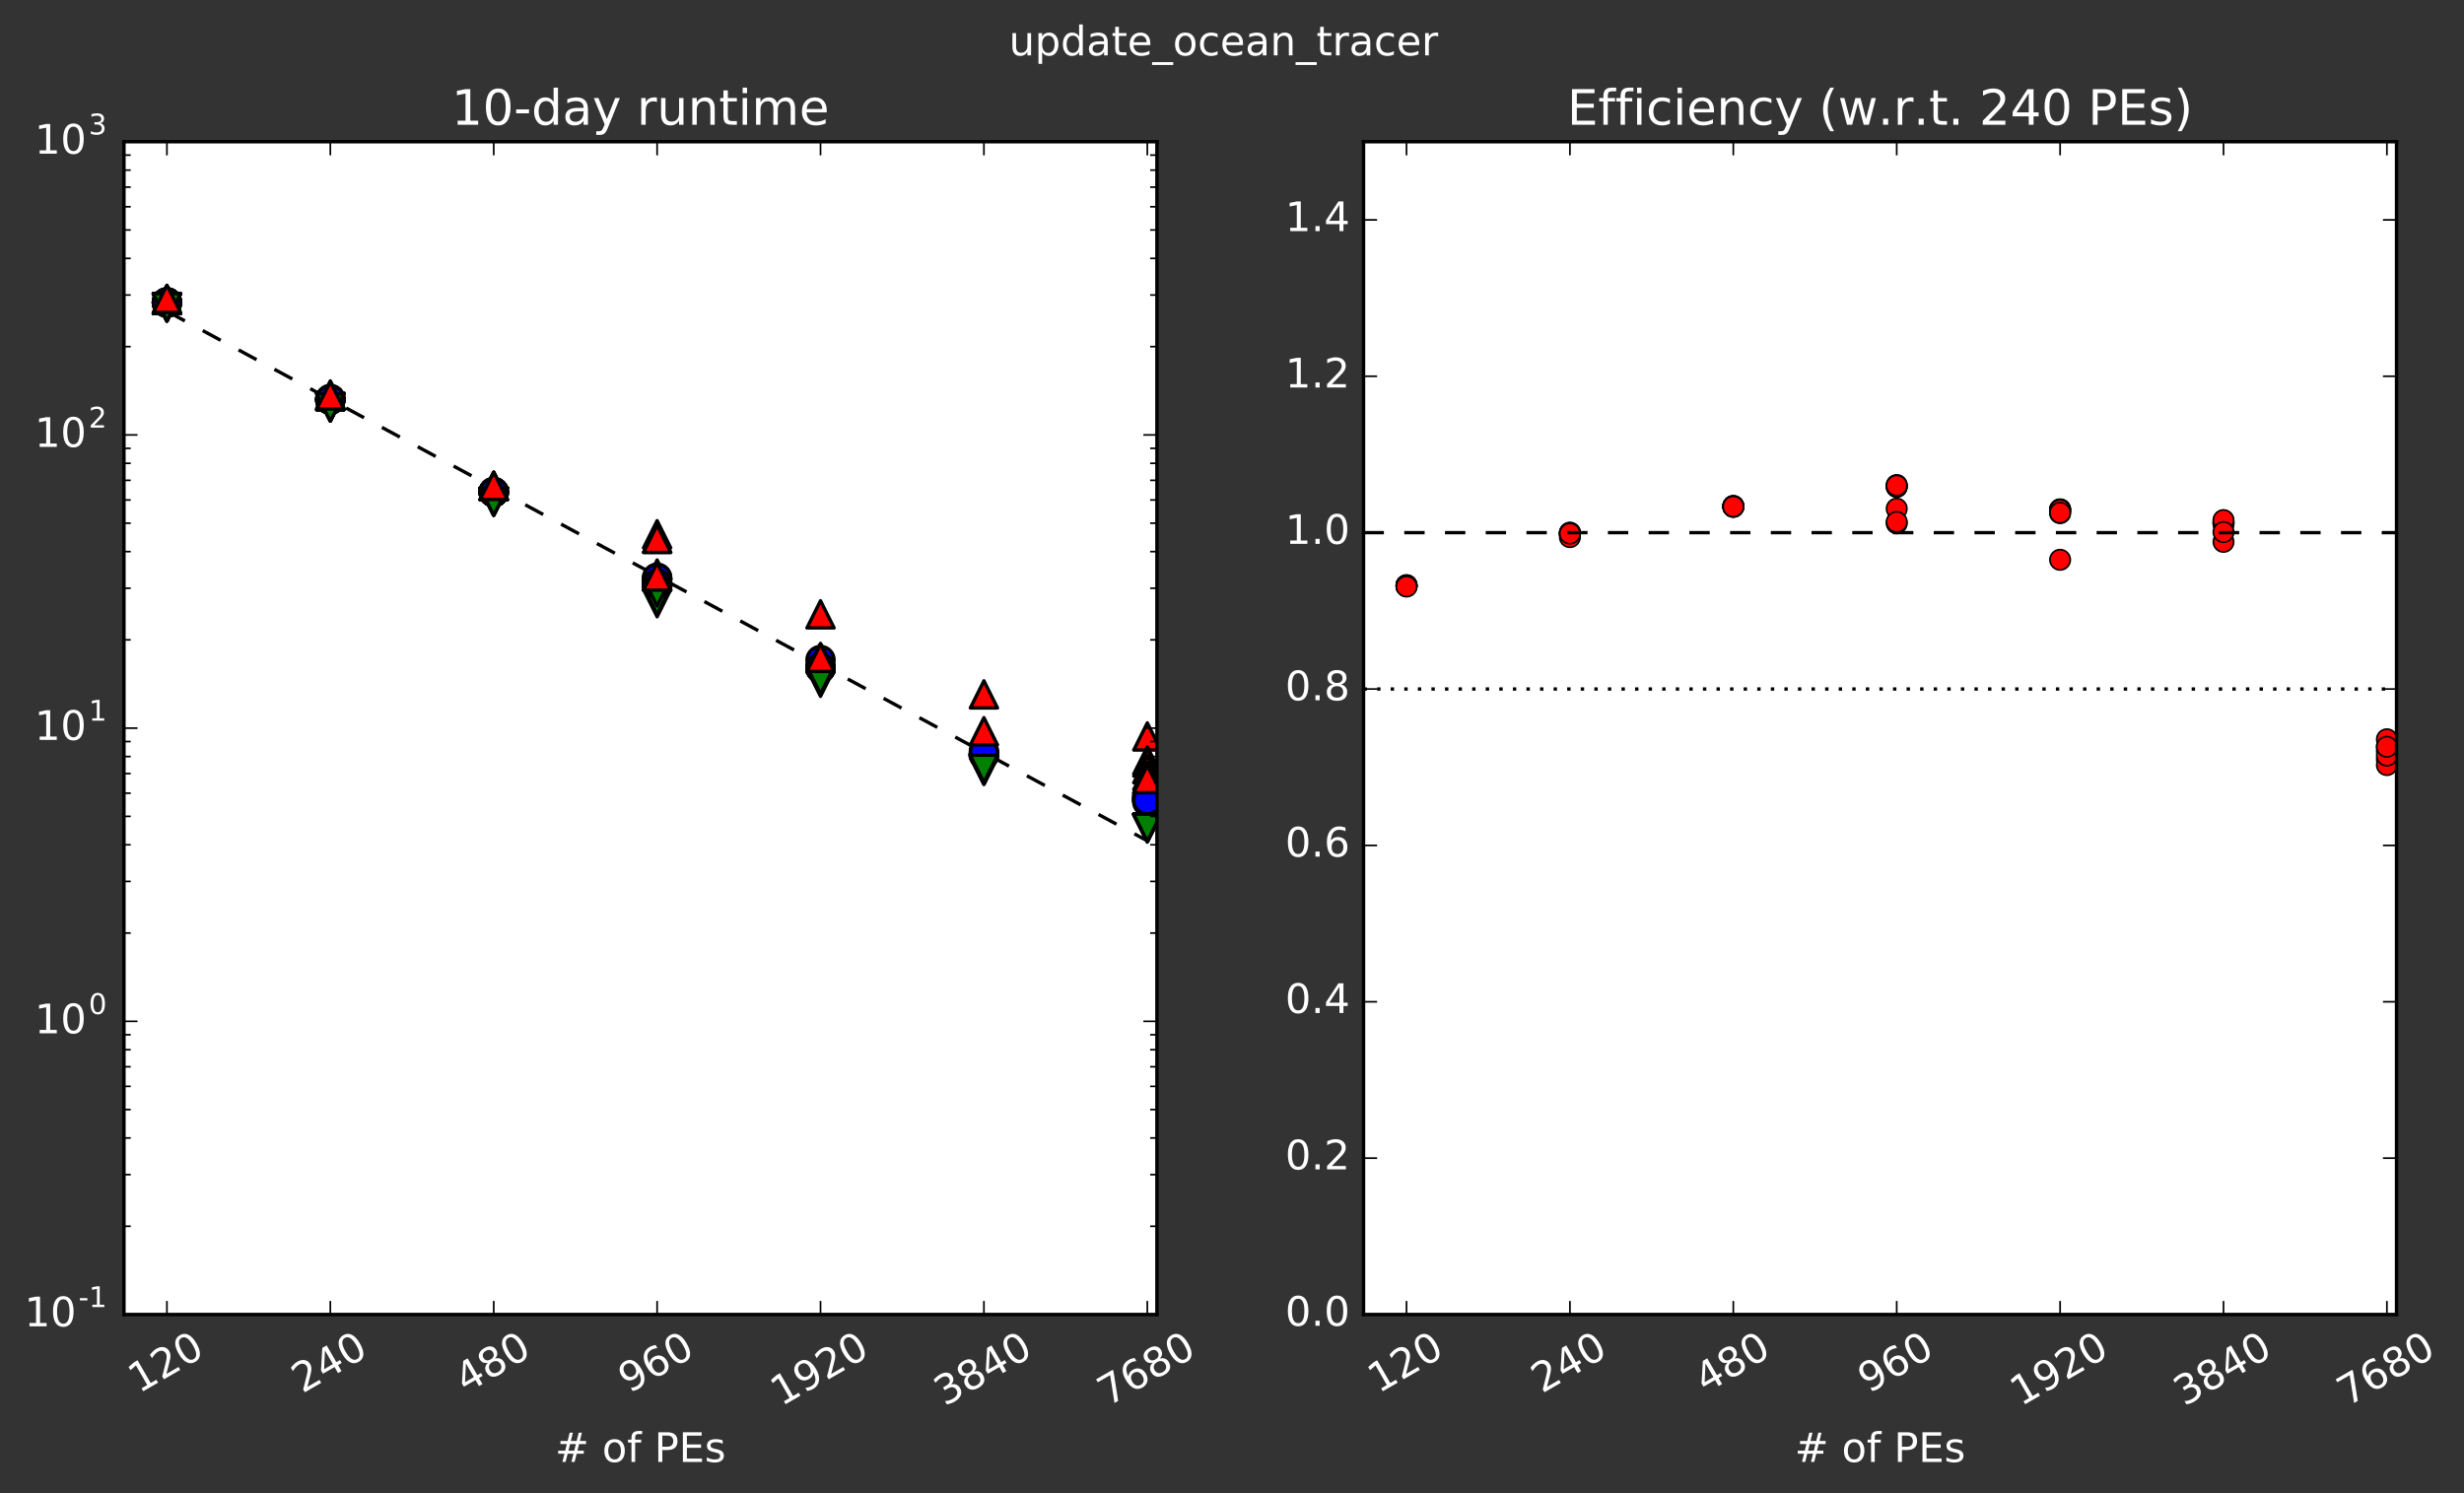 <?xml version="1.0" encoding="utf-8" standalone="no"?>
<!DOCTYPE svg PUBLIC "-//W3C//DTD SVG 1.1//EN"
  "http://www.w3.org/Graphics/SVG/1.1/DTD/svg11.dtd">
<!-- Created with matplotlib (http://matplotlib.org/) -->
<svg height="440pt" version="1.1" viewBox="0 0 726 440" width="726pt" xmlns="http://www.w3.org/2000/svg" xmlns:xlink="http://www.w3.org/1999/xlink">
 <rect x="0" y="0" width="726" height="440" fill="#333333" stroke="none"/>
 <defs>
  <style type="text/css">
*{stroke-linecap:butt;stroke-linejoin:round;stroke-miterlimit:100000;}
  </style>
 </defs>
 <g id="figure_1">
  <g id="patch_1">
   <path d="M 0 440.502 
L 726.612 440.502 
L 726.612 0 
L 0 0 
L 0 440.502 
z
" style="fill:none;"/>
  </g>
  <g id="axes_1">
   <g id="patch_2">
    <path d="M 36.52 387.36 
L 340.884 387.36 
L 340.884 41.76 
L 36.52 41.76 
z
" style="fill:#ffffff;"/>
   </g>
   <g id="line2d_1">
    <path clip-path="url(#p963c51c720)" d="M 49.184 91.718 
L 97.328 117.727 
L 145.472 143.736 
L 193.616 169.745 
L 241.76 195.754 
L 289.904 221.763 
L 338.048 247.772 
" style="fill:none;stroke:#000000;stroke-dasharray:6,6;stroke-dashoffset:0.0;"/>
   </g>
   <g id="line2d_2">
    <defs>
     <path d="M 0 4 
C 1.061 4 2.078 3.579 2.828 2.828 
C 3.579 2.078 4 1.061 4 0 
C 4 -1.061 3.579 -2.078 2.828 -2.828 
C 2.078 -3.579 1.061 -4 0 -4 
C -1.061 -4 -2.078 -3.579 -2.828 -2.828 
C -3.579 -2.078 -4 -1.061 -4 0 
C -4 1.061 -3.579 2.078 -2.828 2.828 
C -2.078 3.579 -1.061 4 0 4 
z
" id="m97fc4aaa2a" style="stroke:#000000;"/>
    </defs>
    <g clip-path="url(#p963c51c720)">
     <use style="fill:#0000ff;stroke:#000000;" x="289.904" xlink:href="#m97fc4aaa2a" y="221.378"/>
    </g>
   </g>
   <g id="line2d_3">
    <defs>
     <path d="M -0 4 
L 4 -4 
L -4 -4 
z
" id="m155cb19ac0" style="stroke:#000000;stroke-linejoin:miter;"/>
    </defs>
    <g clip-path="url(#p963c51c720)">
     <use style="fill:#008000;stroke:#000000;stroke-linejoin:miter;" x="289.904" xlink:href="#m155cb19ac0" y="227.147"/>
    </g>
   </g>
   <g id="line2d_4">
    <defs>
     <path d="M 0 -4 
L -4 4 
L 4 4 
z
" id="md2e4e90070" style="stroke:#000000;stroke-linejoin:miter;"/>
    </defs>
    <g clip-path="url(#p963c51c720)">
     <use style="fill:#ff0000;stroke:#000000;stroke-linejoin:miter;" x="289.904" xlink:href="#md2e4e90070" y="204.62"/>
    </g>
   </g>
   <g id="line2d_5">
    <g clip-path="url(#p963c51c720)">
     <use style="fill:#0000ff;stroke:#000000;" x="289.904" xlink:href="#m97fc4aaa2a" y="222.352"/>
    </g>
   </g>
   <g id="line2d_6">
    <g clip-path="url(#p963c51c720)">
     <use style="fill:#008000;stroke:#000000;stroke-linejoin:miter;" x="289.904" xlink:href="#m155cb19ac0" y="226.782"/>
    </g>
   </g>
   <g id="line2d_7">
    <g clip-path="url(#p963c51c720)">
     <use style="fill:#ff0000;stroke:#000000;stroke-linejoin:miter;" x="289.904" xlink:href="#md2e4e90070" y="218.465"/>
    </g>
   </g>
   <g id="line2d_8">
    <g clip-path="url(#p963c51c720)">
     <use style="fill:#0000ff;stroke:#000000;" x="289.904" xlink:href="#m97fc4aaa2a" y="222.238"/>
    </g>
   </g>
   <g id="line2d_9">
    <g clip-path="url(#p963c51c720)">
     <use style="fill:#008000;stroke:#000000;stroke-linejoin:miter;" x="289.904" xlink:href="#m155cb19ac0" y="226.874"/>
    </g>
   </g>
   <g id="line2d_10">
    <g clip-path="url(#p963c51c720)">
     <use style="fill:#ff0000;stroke:#000000;stroke-linejoin:miter;" x="289.904" xlink:href="#md2e4e90070" y="218.732"/>
    </g>
   </g>
   <g id="line2d_11">
    <g clip-path="url(#p963c51c720)">
     <use style="fill:#0000ff;stroke:#000000;" x="289.904" xlink:href="#m97fc4aaa2a" y="222.281"/>
    </g>
   </g>
   <g id="line2d_12">
    <g clip-path="url(#p963c51c720)">
     <use style="fill:#008000;stroke:#000000;stroke-linejoin:miter;" x="289.904" xlink:href="#m155cb19ac0" y="226.832"/>
    </g>
   </g>
   <g id="line2d_13">
    <g clip-path="url(#p963c51c720)">
     <use style="fill:#ff0000;stroke:#000000;stroke-linejoin:miter;" x="289.904" xlink:href="#md2e4e90070" y="218.209"/>
    </g>
   </g>
   <g id="line2d_14">
    <g clip-path="url(#p963c51c720)">
     <use style="fill:#0000ff;stroke:#000000;" x="289.904" xlink:href="#m97fc4aaa2a" y="222.293"/>
    </g>
   </g>
   <g id="line2d_15">
    <g clip-path="url(#p963c51c720)">
     <use style="fill:#008000;stroke:#000000;stroke-linejoin:miter;" x="289.904" xlink:href="#m155cb19ac0" y="226.632"/>
    </g>
   </g>
   <g id="line2d_16">
    <g clip-path="url(#p963c51c720)">
     <use style="fill:#ff0000;stroke:#000000;stroke-linejoin:miter;" x="289.904" xlink:href="#md2e4e90070" y="218.254"/>
    </g>
   </g>
   <g id="line2d_17">
    <g clip-path="url(#p963c51c720)">
     <use style="fill:#0000ff;stroke:#000000;" x="289.904" xlink:href="#m97fc4aaa2a" y="222.42"/>
    </g>
   </g>
   <g id="line2d_18">
    <g clip-path="url(#p963c51c720)">
     <use style="fill:#008000;stroke:#000000;stroke-linejoin:miter;" x="289.904" xlink:href="#m155cb19ac0" y="227.102"/>
    </g>
   </g>
   <g id="line2d_19">
    <g clip-path="url(#p963c51c720)">
     <use style="fill:#ff0000;stroke:#000000;stroke-linejoin:miter;" x="289.904" xlink:href="#md2e4e90070" y="218.452"/>
    </g>
   </g>
   <g id="line2d_20">
    <g clip-path="url(#p963c51c720)">
     <use style="fill:#0000ff;stroke:#000000;" x="289.904" xlink:href="#m97fc4aaa2a" y="221.851"/>
    </g>
   </g>
   <g id="line2d_21">
    <g clip-path="url(#p963c51c720)">
     <use style="fill:#008000;stroke:#000000;stroke-linejoin:miter;" x="289.904" xlink:href="#m155cb19ac0" y="226.548"/>
    </g>
   </g>
   <g id="line2d_22">
    <g clip-path="url(#p963c51c720)">
     <use style="fill:#ff0000;stroke:#000000;stroke-linejoin:miter;" x="289.904" xlink:href="#md2e4e90070" y="215.479"/>
    </g>
   </g>
   <g id="line2d_23">
    <g clip-path="url(#p963c51c720)">
     <use style="fill:#0000ff;stroke:#000000;" x="241.76" xlink:href="#m97fc4aaa2a" y="194.488"/>
    </g>
   </g>
   <g id="line2d_24">
    <g clip-path="url(#p963c51c720)">
     <use style="fill:#008000;stroke:#000000;stroke-linejoin:miter;" x="241.76" xlink:href="#m155cb19ac0" y="201.192"/>
    </g>
   </g>
   <g id="line2d_25">
    <g clip-path="url(#p963c51c720)">
     <use style="fill:#ff0000;stroke:#000000;stroke-linejoin:miter;" x="241.76" xlink:href="#md2e4e90070" y="181.03"/>
    </g>
   </g>
   <g id="line2d_26">
    <g clip-path="url(#p963c51c720)">
     <use style="fill:#0000ff;stroke:#000000;" x="241.76" xlink:href="#m97fc4aaa2a" y="196.906"/>
    </g>
   </g>
   <g id="line2d_27">
    <g clip-path="url(#p963c51c720)">
     <use style="fill:#008000;stroke:#000000;stroke-linejoin:miter;" x="241.76" xlink:href="#m155cb19ac0" y="200.494"/>
    </g>
   </g>
   <g id="line2d_28">
    <g clip-path="url(#p963c51c720)">
     <use style="fill:#ff0000;stroke:#000000;stroke-linejoin:miter;" x="241.76" xlink:href="#md2e4e90070" y="193.932"/>
    </g>
   </g>
   <g id="line2d_29">
    <g clip-path="url(#p963c51c720)">
     <use style="fill:#0000ff;stroke:#000000;" x="241.76" xlink:href="#m97fc4aaa2a" y="196.74"/>
    </g>
   </g>
   <g id="line2d_30">
    <g clip-path="url(#p963c51c720)">
     <use style="fill:#008000;stroke:#000000;stroke-linejoin:miter;" x="241.76" xlink:href="#m155cb19ac0" y="200.274"/>
    </g>
   </g>
   <g id="line2d_31">
    <g clip-path="url(#p963c51c720)">
     <use style="fill:#ff0000;stroke:#000000;stroke-linejoin:miter;" x="241.76" xlink:href="#md2e4e90070" y="193.623"/>
    </g>
   </g>
   <g id="line2d_32">
    <g clip-path="url(#p963c51c720)">
     <use style="fill:#0000ff;stroke:#000000;" x="241.76" xlink:href="#m97fc4aaa2a" y="196.896"/>
    </g>
   </g>
   <g id="line2d_33">
    <g clip-path="url(#p963c51c720)">
     <use style="fill:#008000;stroke:#000000;stroke-linejoin:miter;" x="241.76" xlink:href="#m155cb19ac0" y="200.343"/>
    </g>
   </g>
   <g id="line2d_34">
    <g clip-path="url(#p963c51c720)">
     <use style="fill:#ff0000;stroke:#000000;stroke-linejoin:miter;" x="241.76" xlink:href="#md2e4e90070" y="193.715"/>
    </g>
   </g>
   <g id="line2d_35">
    <g clip-path="url(#p963c51c720)">
     <use style="fill:#0000ff;stroke:#000000;" x="241.76" xlink:href="#m97fc4aaa2a" y="196.916"/>
    </g>
   </g>
   <g id="line2d_36">
    <g clip-path="url(#p963c51c720)">
     <use style="fill:#008000;stroke:#000000;stroke-linejoin:miter;" x="241.76" xlink:href="#m155cb19ac0" y="200.367"/>
    </g>
   </g>
   <g id="line2d_37">
    <g clip-path="url(#p963c51c720)">
     <use style="fill:#ff0000;stroke:#000000;stroke-linejoin:miter;" x="241.76" xlink:href="#md2e4e90070" y="194.063"/>
    </g>
   </g>
   <g id="line2d_38">
    <g clip-path="url(#p963c51c720)">
     <use style="fill:#0000ff;stroke:#000000;" x="241.76" xlink:href="#m97fc4aaa2a" y="196.889"/>
    </g>
   </g>
   <g id="line2d_39">
    <g clip-path="url(#p963c51c720)">
     <use style="fill:#008000;stroke:#000000;stroke-linejoin:miter;" x="241.76" xlink:href="#m155cb19ac0" y="200.469"/>
    </g>
   </g>
   <g id="line2d_40">
    <g clip-path="url(#p963c51c720)">
     <use style="fill:#ff0000;stroke:#000000;stroke-linejoin:miter;" x="241.76" xlink:href="#md2e4e90070" y="194.083"/>
    </g>
   </g>
   <g id="line2d_41">
    <g clip-path="url(#p963c51c720)">
     <use style="fill:#0000ff;stroke:#000000;" x="241.76" xlink:href="#m97fc4aaa2a" y="196.758"/>
    </g>
   </g>
   <g id="line2d_42">
    <g clip-path="url(#p963c51c720)">
     <use style="fill:#008000;stroke:#000000;stroke-linejoin:miter;" x="241.76" xlink:href="#m155cb19ac0" y="200.487"/>
    </g>
   </g>
   <g id="line2d_43">
    <g clip-path="url(#p963c51c720)">
     <use style="fill:#ff0000;stroke:#000000;stroke-linejoin:miter;" x="241.76" xlink:href="#md2e4e90070" y="193.866"/>
    </g>
   </g>
   <g id="line2d_44">
    <g clip-path="url(#p963c51c720)">
     <use style="fill:#0000ff;stroke:#000000;" x="338.048" xlink:href="#m97fc4aaa2a" y="234.957"/>
    </g>
   </g>
   <g id="line2d_45">
    <g clip-path="url(#p963c51c720)">
     <use style="fill:#008000;stroke:#000000;stroke-linejoin:miter;" x="338.048" xlink:href="#m155cb19ac0" y="243.892"/>
    </g>
   </g>
   <g id="line2d_46">
    <g clip-path="url(#p963c51c720)">
     <use style="fill:#ff0000;stroke:#000000;stroke-linejoin:miter;" x="338.048" xlink:href="#md2e4e90070" y="217.016"/>
    </g>
   </g>
   <g id="line2d_47">
    <g clip-path="url(#p963c51c720)">
     <use style="fill:#0000ff;stroke:#000000;" x="338.048" xlink:href="#m97fc4aaa2a" y="235.544"/>
    </g>
   </g>
   <g id="line2d_48">
    <g clip-path="url(#p963c51c720)">
     <use style="fill:#008000;stroke:#000000;stroke-linejoin:miter;" x="338.048" xlink:href="#m155cb19ac0" y="243.909"/>
    </g>
   </g>
   <g id="line2d_49">
    <g clip-path="url(#p963c51c720)">
     <use style="fill:#ff0000;stroke:#000000;stroke-linejoin:miter;" x="338.048" xlink:href="#md2e4e90070" y="224.048"/>
    </g>
   </g>
   <g id="line2d_50">
    <g clip-path="url(#p963c51c720)">
     <use style="fill:#0000ff;stroke:#000000;" x="338.048" xlink:href="#m97fc4aaa2a" y="234.597"/>
    </g>
   </g>
   <g id="line2d_51">
    <g clip-path="url(#p963c51c720)">
     <use style="fill:#008000;stroke:#000000;stroke-linejoin:miter;" x="338.048" xlink:href="#m155cb19ac0" y="243.951"/>
    </g>
   </g>
   <g id="line2d_52">
    <g clip-path="url(#p963c51c720)">
     <use style="fill:#ff0000;stroke:#000000;stroke-linejoin:miter;" x="338.048" xlink:href="#md2e4e90070" y="224.705"/>
    </g>
   </g>
   <g id="line2d_53">
    <g clip-path="url(#p963c51c720)">
     <use style="fill:#0000ff;stroke:#000000;" x="338.048" xlink:href="#m97fc4aaa2a" y="235.841"/>
    </g>
   </g>
   <g id="line2d_54">
    <g clip-path="url(#p963c51c720)">
     <use style="fill:#008000;stroke:#000000;stroke-linejoin:miter;" x="338.048" xlink:href="#m155cb19ac0" y="243.991"/>
    </g>
   </g>
   <g id="line2d_55">
    <g clip-path="url(#p963c51c720)">
     <use style="fill:#ff0000;stroke:#000000;stroke-linejoin:miter;" x="338.048" xlink:href="#md2e4e90070" y="229.803"/>
    </g>
   </g>
   <g id="line2d_56">
    <g clip-path="url(#p963c51c720)">
     <use style="fill:#0000ff;stroke:#000000;" x="338.048" xlink:href="#m97fc4aaa2a" y="236.316"/>
    </g>
   </g>
   <g id="line2d_57">
    <g clip-path="url(#p963c51c720)">
     <use style="fill:#008000;stroke:#000000;stroke-linejoin:miter;" x="338.048" xlink:href="#m155cb19ac0" y="244.152"/>
    </g>
   </g>
   <g id="line2d_58">
    <g clip-path="url(#p963c51c720)">
     <use style="fill:#ff0000;stroke:#000000;stroke-linejoin:miter;" x="338.048" xlink:href="#md2e4e90070" y="226.658"/>
    </g>
   </g>
   <g id="line2d_59">
    <g clip-path="url(#p963c51c720)">
     <use style="fill:#0000ff;stroke:#000000;" x="338.048" xlink:href="#m97fc4aaa2a" y="235.237"/>
    </g>
   </g>
   <g id="line2d_60">
    <g clip-path="url(#p963c51c720)">
     <use style="fill:#008000;stroke:#000000;stroke-linejoin:miter;" x="338.048" xlink:href="#m155cb19ac0" y="243.865"/>
    </g>
   </g>
   <g id="line2d_61">
    <g clip-path="url(#p963c51c720)">
     <use style="fill:#ff0000;stroke:#000000;stroke-linejoin:miter;" x="338.048" xlink:href="#md2e4e90070" y="228.636"/>
    </g>
   </g>
   <g id="line2d_62">
    <g clip-path="url(#p963c51c720)">
     <use style="fill:#0000ff;stroke:#000000;" x="338.048" xlink:href="#m97fc4aaa2a" y="235.824"/>
    </g>
   </g>
   <g id="line2d_63">
    <g clip-path="url(#p963c51c720)">
     <use style="fill:#008000;stroke:#000000;stroke-linejoin:miter;" x="338.048" xlink:href="#m155cb19ac0" y="243.924"/>
    </g>
   </g>
   <g id="line2d_64">
    <g clip-path="url(#p963c51c720)">
     <use style="fill:#ff0000;stroke:#000000;stroke-linejoin:miter;" x="338.048" xlink:href="#md2e4e90070" y="229.599"/>
    </g>
   </g>
   <g id="line2d_65">
    <g clip-path="url(#p963c51c720)">
     <use style="fill:#0000ff;stroke:#000000;" x="97.328" xlink:href="#m97fc4aaa2a" y="117.725"/>
    </g>
   </g>
   <g id="line2d_66">
    <g clip-path="url(#p963c51c720)">
     <use style="fill:#008000;stroke:#000000;stroke-linejoin:miter;" x="97.328" xlink:href="#m155cb19ac0" y="119.984"/>
    </g>
   </g>
   <g id="line2d_67">
    <g clip-path="url(#p963c51c720)">
     <use style="fill:#ff0000;stroke:#000000;stroke-linejoin:miter;" x="97.328" xlink:href="#md2e4e90070" y="116.712"/>
    </g>
   </g>
   <g id="line2d_68">
    <g clip-path="url(#p963c51c720)">
     <use style="fill:#0000ff;stroke:#000000;" x="97.328" xlink:href="#m97fc4aaa2a" y="117.787"/>
    </g>
   </g>
   <g id="line2d_69">
    <g clip-path="url(#p963c51c720)">
     <use style="fill:#008000;stroke:#000000;stroke-linejoin:miter;" x="97.328" xlink:href="#m155cb19ac0" y="119.923"/>
    </g>
   </g>
   <g id="line2d_70">
    <g clip-path="url(#p963c51c720)">
     <use style="fill:#ff0000;stroke:#000000;stroke-linejoin:miter;" x="97.328" xlink:href="#md2e4e90070" y="116.725"/>
    </g>
   </g>
   <g id="line2d_71">
    <g clip-path="url(#p963c51c720)">
     <use style="fill:#0000ff;stroke:#000000;" x="97.328" xlink:href="#m97fc4aaa2a" y="117.73"/>
    </g>
   </g>
   <g id="line2d_72">
    <g clip-path="url(#p963c51c720)">
     <use style="fill:#008000;stroke:#000000;stroke-linejoin:miter;" x="97.328" xlink:href="#m155cb19ac0" y="119.871"/>
    </g>
   </g>
   <g id="line2d_73">
    <g clip-path="url(#p963c51c720)">
     <use style="fill:#ff0000;stroke:#000000;stroke-linejoin:miter;" x="97.328" xlink:href="#md2e4e90070" y="116.67"/>
    </g>
   </g>
   <g id="line2d_74">
    <g clip-path="url(#p963c51c720)">
     <use style="fill:#0000ff;stroke:#000000;" x="97.328" xlink:href="#m97fc4aaa2a" y="117.769"/>
    </g>
   </g>
   <g id="line2d_75">
    <g clip-path="url(#p963c51c720)">
     <use style="fill:#008000;stroke:#000000;stroke-linejoin:miter;" x="97.328" xlink:href="#m155cb19ac0" y="120.066"/>
    </g>
   </g>
   <g id="line2d_76">
    <g clip-path="url(#p963c51c720)">
     <use style="fill:#ff0000;stroke:#000000;stroke-linejoin:miter;" x="97.328" xlink:href="#md2e4e90070" y="116.75"/>
    </g>
   </g>
   <g id="line2d_77">
    <g clip-path="url(#p963c51c720)">
     <use style="fill:#0000ff;stroke:#000000;" x="97.328" xlink:href="#m97fc4aaa2a" y="117.763"/>
    </g>
   </g>
   <g id="line2d_78">
    <g clip-path="url(#p963c51c720)">
     <use style="fill:#008000;stroke:#000000;stroke-linejoin:miter;" x="97.328" xlink:href="#m155cb19ac0" y="120.091"/>
    </g>
   </g>
   <g id="line2d_79">
    <g clip-path="url(#p963c51c720)">
     <use style="fill:#ff0000;stroke:#000000;stroke-linejoin:miter;" x="97.328" xlink:href="#md2e4e90070" y="116.774"/>
    </g>
   </g>
   <g id="line2d_80">
    <g clip-path="url(#p963c51c720)">
     <use style="fill:#0000ff;stroke:#000000;" x="97.328" xlink:href="#m97fc4aaa2a" y="117.572"/>
    </g>
   </g>
   <g id="line2d_81">
    <g clip-path="url(#p963c51c720)">
     <use style="fill:#008000;stroke:#000000;stroke-linejoin:miter;" x="97.328" xlink:href="#m155cb19ac0" y="119.818"/>
    </g>
   </g>
   <g id="line2d_82">
    <g clip-path="url(#p963c51c720)">
     <use style="fill:#ff0000;stroke:#000000;stroke-linejoin:miter;" x="97.328" xlink:href="#md2e4e90070" y="116.247"/>
    </g>
   </g>
   <g id="line2d_83">
    <g clip-path="url(#p963c51c720)">
     <use style="fill:#0000ff;stroke:#000000;" x="97.328" xlink:href="#m97fc4aaa2a" y="117.744"/>
    </g>
   </g>
   <g id="line2d_84">
    <g clip-path="url(#p963c51c720)">
     <use style="fill:#008000;stroke:#000000;stroke-linejoin:miter;" x="97.328" xlink:href="#m155cb19ac0" y="120.115"/>
    </g>
   </g>
   <g id="line2d_85">
    <g clip-path="url(#p963c51c720)">
     <use style="fill:#ff0000;stroke:#000000;stroke-linejoin:miter;" x="97.328" xlink:href="#md2e4e90070" y="116.52"/>
    </g>
   </g>
   <g id="line2d_86">
    <g clip-path="url(#p963c51c720)">
     <use style="fill:#0000ff;stroke:#000000;" x="193.616" xlink:href="#m97fc4aaa2a" y="171.944"/>
    </g>
   </g>
   <g id="line2d_87">
    <g clip-path="url(#p963c51c720)">
     <use style="fill:#008000;stroke:#000000;stroke-linejoin:miter;" x="193.616" xlink:href="#m155cb19ac0" y="174.673"/>
    </g>
   </g>
   <g id="line2d_88">
    <g clip-path="url(#p963c51c720)">
     <use style="fill:#ff0000;stroke:#000000;stroke-linejoin:miter;" x="193.616" xlink:href="#md2e4e90070" y="169.014"/>
    </g>
   </g>
   <g id="line2d_89">
    <g clip-path="url(#p963c51c720)">
     <use style="fill:#0000ff;stroke:#000000;" x="193.616" xlink:href="#m97fc4aaa2a" y="172.023"/>
    </g>
   </g>
   <g id="line2d_90">
    <g clip-path="url(#p963c51c720)">
     <use style="fill:#008000;stroke:#000000;stroke-linejoin:miter;" x="193.616" xlink:href="#m155cb19ac0" y="174.72"/>
    </g>
   </g>
   <g id="line2d_91">
    <g clip-path="url(#p963c51c720)">
     <use style="fill:#ff0000;stroke:#000000;stroke-linejoin:miter;" x="193.616" xlink:href="#md2e4e90070" y="169.882"/>
    </g>
   </g>
   <g id="line2d_92">
    <g clip-path="url(#p963c51c720)">
     <use style="fill:#0000ff;stroke:#000000;" x="193.616" xlink:href="#m97fc4aaa2a" y="170.94"/>
    </g>
   </g>
   <g id="line2d_93">
    <g clip-path="url(#p963c51c720)">
     <use style="fill:#008000;stroke:#000000;stroke-linejoin:miter;" x="193.616" xlink:href="#m155cb19ac0" y="177.751"/>
    </g>
   </g>
   <g id="line2d_94">
    <g clip-path="url(#p963c51c720)">
     <use style="fill:#ff0000;stroke:#000000;stroke-linejoin:miter;" x="193.616" xlink:href="#md2e4e90070" y="158.789"/>
    </g>
   </g>
   <g id="line2d_95">
    <g clip-path="url(#p963c51c720)">
     <use style="fill:#0000ff;stroke:#000000;" x="193.616" xlink:href="#m97fc4aaa2a" y="171.941"/>
    </g>
   </g>
   <g id="line2d_96">
    <g clip-path="url(#p963c51c720)">
     <use style="fill:#008000;stroke:#000000;stroke-linejoin:miter;" x="193.616" xlink:href="#m155cb19ac0" y="174.605"/>
    </g>
   </g>
   <g id="line2d_97">
    <g clip-path="url(#p963c51c720)">
     <use style="fill:#ff0000;stroke:#000000;stroke-linejoin:miter;" x="193.616" xlink:href="#md2e4e90070" y="169.958"/>
    </g>
   </g>
   <g id="line2d_98">
    <g clip-path="url(#p963c51c720)">
     <use style="fill:#0000ff;stroke:#000000;" x="193.616" xlink:href="#m97fc4aaa2a" y="170.251"/>
    </g>
   </g>
   <g id="line2d_99">
    <g clip-path="url(#p963c51c720)">
     <use style="fill:#008000;stroke:#000000;stroke-linejoin:miter;" x="193.616" xlink:href="#m155cb19ac0" y="176.953"/>
    </g>
   </g>
   <g id="line2d_100">
    <g clip-path="url(#p963c51c720)">
     <use style="fill:#ff0000;stroke:#000000;stroke-linejoin:miter;" x="193.616" xlink:href="#md2e4e90070" y="157.426"/>
    </g>
   </g>
   <g id="line2d_101">
    <g clip-path="url(#p963c51c720)">
     <use style="fill:#0000ff;stroke:#000000;" x="193.616" xlink:href="#m97fc4aaa2a" y="170.316"/>
    </g>
   </g>
   <g id="line2d_102">
    <g clip-path="url(#p963c51c720)">
     <use style="fill:#008000;stroke:#000000;stroke-linejoin:miter;" x="193.616" xlink:href="#m155cb19ac0" y="177.094"/>
    </g>
   </g>
   <g id="line2d_103">
    <g clip-path="url(#p963c51c720)">
     <use style="fill:#ff0000;stroke:#000000;stroke-linejoin:miter;" x="193.616" xlink:href="#md2e4e90070" y="158.792"/>
    </g>
   </g>
   <g id="line2d_104">
    <g clip-path="url(#p963c51c720)">
     <use style="fill:#0000ff;stroke:#000000;" x="193.616" xlink:href="#m97fc4aaa2a" y="172.001"/>
    </g>
   </g>
   <g id="line2d_105">
    <g clip-path="url(#p963c51c720)">
     <use style="fill:#008000;stroke:#000000;stroke-linejoin:miter;" x="193.616" xlink:href="#m155cb19ac0" y="174.562"/>
    </g>
   </g>
   <g id="line2d_106">
    <g clip-path="url(#p963c51c720)">
     <use style="fill:#ff0000;stroke:#000000;stroke-linejoin:miter;" x="193.616" xlink:href="#md2e4e90070" y="169.896"/>
    </g>
   </g>
   <g id="line2d_107">
    <g clip-path="url(#p963c51c720)">
     <use style="fill:#0000ff;stroke:#000000;" x="49.184" xlink:href="#m97fc4aaa2a" y="89.163"/>
    </g>
   </g>
   <g id="line2d_108">
    <g clip-path="url(#p963c51c720)">
     <use style="fill:#008000;stroke:#000000;stroke-linejoin:miter;" x="49.184" xlink:href="#m155cb19ac0" y="90.613"/>
    </g>
   </g>
   <g id="line2d_109">
    <g clip-path="url(#p963c51c720)">
     <use style="fill:#ff0000;stroke:#000000;stroke-linejoin:miter;" x="49.184" xlink:href="#md2e4e90070" y="88.362"/>
    </g>
   </g>
   <g id="line2d_110">
    <g clip-path="url(#p963c51c720)">
     <use style="fill:#0000ff;stroke:#000000;" x="49.184" xlink:href="#m97fc4aaa2a" y="89.143"/>
    </g>
   </g>
   <g id="line2d_111">
    <g clip-path="url(#p963c51c720)">
     <use style="fill:#008000;stroke:#000000;stroke-linejoin:miter;" x="49.184" xlink:href="#m155cb19ac0" y="90.56"/>
    </g>
   </g>
   <g id="line2d_112">
    <g clip-path="url(#p963c51c720)">
     <use style="fill:#ff0000;stroke:#000000;stroke-linejoin:miter;" x="49.184" xlink:href="#md2e4e90070" y="88.344"/>
    </g>
   </g>
   <g id="line2d_113">
    <g clip-path="url(#p963c51c720)">
     <use style="fill:#0000ff;stroke:#000000;" x="49.184" xlink:href="#m97fc4aaa2a" y="89.165"/>
    </g>
   </g>
   <g id="line2d_114">
    <g clip-path="url(#p963c51c720)">
     <use style="fill:#008000;stroke:#000000;stroke-linejoin:miter;" x="49.184" xlink:href="#m155cb19ac0" y="90.633"/>
    </g>
   </g>
   <g id="line2d_115">
    <g clip-path="url(#p963c51c720)">
     <use style="fill:#ff0000;stroke:#000000;stroke-linejoin:miter;" x="49.184" xlink:href="#md2e4e90070" y="88.387"/>
    </g>
   </g>
   <g id="line2d_116">
    <g clip-path="url(#p963c51c720)">
     <use style="fill:#0000ff;stroke:#000000;" x="49.184" xlink:href="#m97fc4aaa2a" y="89.14"/>
    </g>
   </g>
   <g id="line2d_117">
    <g clip-path="url(#p963c51c720)">
     <use style="fill:#008000;stroke:#000000;stroke-linejoin:miter;" x="49.184" xlink:href="#m155cb19ac0" y="90.434"/>
    </g>
   </g>
   <g id="line2d_118">
    <g clip-path="url(#p963c51c720)">
     <use style="fill:#ff0000;stroke:#000000;stroke-linejoin:miter;" x="49.184" xlink:href="#md2e4e90070" y="88.398"/>
    </g>
   </g>
   <g id="line2d_119">
    <g clip-path="url(#p963c51c720)">
     <use style="fill:#0000ff;stroke:#000000;" x="49.184" xlink:href="#m97fc4aaa2a" y="89.119"/>
    </g>
   </g>
   <g id="line2d_120">
    <g clip-path="url(#p963c51c720)">
     <use style="fill:#008000;stroke:#000000;stroke-linejoin:miter;" x="49.184" xlink:href="#m155cb19ac0" y="90.536"/>
    </g>
   </g>
   <g id="line2d_121">
    <g clip-path="url(#p963c51c720)">
     <use style="fill:#ff0000;stroke:#000000;stroke-linejoin:miter;" x="49.184" xlink:href="#md2e4e90070" y="88.43"/>
    </g>
   </g>
   <g id="line2d_122">
    <g clip-path="url(#p963c51c720)">
     <use style="fill:#0000ff;stroke:#000000;" x="49.184" xlink:href="#m97fc4aaa2a" y="89.139"/>
    </g>
   </g>
   <g id="line2d_123">
    <g clip-path="url(#p963c51c720)">
     <use style="fill:#008000;stroke:#000000;stroke-linejoin:miter;" x="49.184" xlink:href="#m155cb19ac0" y="90.586"/>
    </g>
   </g>
   <g id="line2d_124">
    <g clip-path="url(#p963c51c720)">
     <use style="fill:#ff0000;stroke:#000000;stroke-linejoin:miter;" x="49.184" xlink:href="#md2e4e90070" y="88.276"/>
    </g>
   </g>
   <g id="line2d_125">
    <g clip-path="url(#p963c51c720)">
     <use style="fill:#0000ff;stroke:#000000;" x="49.184" xlink:href="#m97fc4aaa2a" y="89.099"/>
    </g>
   </g>
   <g id="line2d_126">
    <g clip-path="url(#p963c51c720)">
     <use style="fill:#008000;stroke:#000000;stroke-linejoin:miter;" x="49.184" xlink:href="#m155cb19ac0" y="90.562"/>
    </g>
   </g>
   <g id="line2d_127">
    <g clip-path="url(#p963c51c720)">
     <use style="fill:#ff0000;stroke:#000000;stroke-linejoin:miter;" x="49.184" xlink:href="#md2e4e90070" y="88.054"/>
    </g>
   </g>
   <g id="line2d_128">
    <g clip-path="url(#p963c51c720)">
     <use style="fill:#0000ff;stroke:#000000;" x="145.472" xlink:href="#m97fc4aaa2a" y="145.019"/>
    </g>
   </g>
   <g id="line2d_129">
    <g clip-path="url(#p963c51c720)">
     <use style="fill:#008000;stroke:#000000;stroke-linejoin:miter;" x="145.472" xlink:href="#m155cb19ac0" y="147.806"/>
    </g>
   </g>
   <g id="line2d_130">
    <g clip-path="url(#p963c51c720)">
     <use style="fill:#ff0000;stroke:#000000;stroke-linejoin:miter;" x="145.472" xlink:href="#md2e4e90070" y="143.172"/>
    </g>
   </g>
   <g id="line2d_131">
    <g clip-path="url(#p963c51c720)">
     <use style="fill:#0000ff;stroke:#000000;" x="145.472" xlink:href="#m97fc4aaa2a" y="145.03"/>
    </g>
   </g>
   <g id="line2d_132">
    <g clip-path="url(#p963c51c720)">
     <use style="fill:#008000;stroke:#000000;stroke-linejoin:miter;" x="145.472" xlink:href="#m155cb19ac0" y="147.742"/>
    </g>
   </g>
   <g id="line2d_133">
    <g clip-path="url(#p963c51c720)">
     <use style="fill:#ff0000;stroke:#000000;stroke-linejoin:miter;" x="145.472" xlink:href="#md2e4e90070" y="143.158"/>
    </g>
   </g>
   <g id="line2d_134">
    <g clip-path="url(#p963c51c720)">
     <use style="fill:#0000ff;stroke:#000000;" x="145.472" xlink:href="#m97fc4aaa2a" y="145.055"/>
    </g>
   </g>
   <g id="line2d_135">
    <g clip-path="url(#p963c51c720)">
     <use style="fill:#008000;stroke:#000000;stroke-linejoin:miter;" x="145.472" xlink:href="#m155cb19ac0" y="147.773"/>
    </g>
   </g>
   <g id="line2d_136">
    <g clip-path="url(#p963c51c720)">
     <use style="fill:#ff0000;stroke:#000000;stroke-linejoin:miter;" x="145.472" xlink:href="#md2e4e90070" y="143.342"/>
    </g>
   </g>
   <g id="line2d_137">
    <g clip-path="url(#p963c51c720)">
     <use style="fill:#0000ff;stroke:#000000;" x="145.472" xlink:href="#m97fc4aaa2a" y="145.028"/>
    </g>
   </g>
   <g id="line2d_138">
    <g clip-path="url(#p963c51c720)">
     <use style="fill:#008000;stroke:#000000;stroke-linejoin:miter;" x="145.472" xlink:href="#m155cb19ac0" y="147.825"/>
    </g>
   </g>
   <g id="line2d_139">
    <g clip-path="url(#p963c51c720)">
     <use style="fill:#ff0000;stroke:#000000;stroke-linejoin:miter;" x="145.472" xlink:href="#md2e4e90070" y="143.256"/>
    </g>
   </g>
   <g id="line2d_140">
    <g clip-path="url(#p963c51c720)">
     <use style="fill:#0000ff;stroke:#000000;" x="145.472" xlink:href="#m97fc4aaa2a" y="145.016"/>
    </g>
   </g>
   <g id="line2d_141">
    <g clip-path="url(#p963c51c720)">
     <use style="fill:#008000;stroke:#000000;stroke-linejoin:miter;" x="145.472" xlink:href="#m155cb19ac0" y="147.738"/>
    </g>
   </g>
   <g id="line2d_142">
    <g clip-path="url(#p963c51c720)">
     <use style="fill:#ff0000;stroke:#000000;stroke-linejoin:miter;" x="145.472" xlink:href="#md2e4e90070" y="143.241"/>
    </g>
   </g>
   <g id="line2d_143">
    <g clip-path="url(#p963c51c720)">
     <use style="fill:#0000ff;stroke:#000000;" x="145.472" xlink:href="#m97fc4aaa2a" y="145.052"/>
    </g>
   </g>
   <g id="line2d_144">
    <g clip-path="url(#p963c51c720)">
     <use style="fill:#008000;stroke:#000000;stroke-linejoin:miter;" x="145.472" xlink:href="#m155cb19ac0" y="147.83"/>
    </g>
   </g>
   <g id="line2d_145">
    <g clip-path="url(#p963c51c720)">
     <use style="fill:#ff0000;stroke:#000000;stroke-linejoin:miter;" x="145.472" xlink:href="#md2e4e90070" y="143.198"/>
    </g>
   </g>
   <g id="line2d_146">
    <g clip-path="url(#p963c51c720)">
     <use style="fill:#0000ff;stroke:#000000;" x="145.472" xlink:href="#m97fc4aaa2a" y="145.03"/>
    </g>
   </g>
   <g id="line2d_147">
    <g clip-path="url(#p963c51c720)">
     <use style="fill:#008000;stroke:#000000;stroke-linejoin:miter;" x="145.472" xlink:href="#m155cb19ac0" y="147.826"/>
    </g>
   </g>
   <g id="line2d_148">
    <g clip-path="url(#p963c51c720)">
     <use style="fill:#ff0000;stroke:#000000;stroke-linejoin:miter;" x="145.472" xlink:href="#md2e4e90070" y="143.201"/>
    </g>
   </g>
   <g id="patch_3">
    <path d="M 36.52 387.36 
L 36.52 41.76 
" style="fill:none;stroke:#000000;stroke-linecap:square;stroke-linejoin:miter;"/>
   </g>
   <g id="patch_4">
    <path d="M 340.884 387.36 
L 340.884 41.76 
" style="fill:none;stroke:#000000;stroke-linecap:square;stroke-linejoin:miter;"/>
   </g>
   <g id="patch_5">
    <path d="M 36.52 41.76 
L 340.884 41.76 
" style="fill:none;stroke:#000000;stroke-linecap:square;stroke-linejoin:miter;"/>
   </g>
   <g id="patch_6">
    <path d="M 36.52 387.36 
L 340.884 387.36 
" style="fill:none;stroke:#000000;stroke-linecap:square;stroke-linejoin:miter;"/>
   </g>
   <g id="matplotlib.axis_1">
    <g id="xtick_1">
     <g id="line2d_149">
      <defs>
       <path d="M 0 0 
L 0 -4 
" id="m51a4945ba0" style="stroke:#000000;stroke-width:0.5;"/>
      </defs>
      <g>
       <use style="stroke:#000000;stroke-width:0.5;" x="49.184" xlink:href="#m51a4945ba0" y="387.36"/>
      </g>
     </g>
     <g id="line2d_150">
      <defs>
       <path d="M 0 0 
L 0 4 
" id="m882cab45db" style="stroke:#000000;stroke-width:0.5;"/>
      </defs>
      <g>
       <use style="stroke:#000000;stroke-width:0.5;" x="49.184" xlink:href="#m882cab45db" y="41.76"/>
      </g>
     </g>
     <g id="text_1">
      <!-- 120 -->
      <defs>
       <path d="M 31.781 66.406 
Q 24.172 66.406 20.328 58.906 
Q 16.5 51.422 16.5 36.375 
Q 16.5 21.391 20.328 13.891 
Q 24.172 6.391 31.781 6.391 
Q 39.453 6.391 43.281 13.891 
Q 47.125 21.391 47.125 36.375 
Q 47.125 51.422 43.281 58.906 
Q 39.453 66.406 31.781 66.406 
M 31.781 74.219 
Q 44.047 74.219 50.516 64.516 
Q 56.984 54.828 56.984 36.375 
Q 56.984 17.969 50.516 8.266 
Q 44.047 -1.422 31.781 -1.422 
Q 19.531 -1.422 13.062 8.266 
Q 6.594 17.969 6.594 36.375 
Q 6.594 54.828 13.062 64.516 
Q 19.531 74.219 31.781 74.219 
" id="BitstreamVeraSans-Roman-30"/>
       <path d="M 19.188 8.297 
L 53.609 8.297 
L 53.609 0 
L 7.328 0 
L 7.328 8.297 
Q 12.938 14.109 22.625 23.891 
Q 32.328 33.688 34.812 36.531 
Q 39.547 41.844 41.422 45.531 
Q 43.312 49.219 43.312 52.781 
Q 43.312 58.594 39.234 62.25 
Q 35.156 65.922 28.609 65.922 
Q 23.969 65.922 18.812 64.312 
Q 13.672 62.703 7.812 59.422 
L 7.812 69.391 
Q 13.766 71.781 18.938 73 
Q 24.125 74.219 28.422 74.219 
Q 39.75 74.219 46.484 68.547 
Q 53.219 62.891 53.219 53.422 
Q 53.219 48.922 51.531 44.891 
Q 49.859 40.875 45.406 35.406 
Q 44.188 33.984 37.641 27.219 
Q 31.109 20.453 19.188 8.297 
" id="BitstreamVeraSans-Roman-32"/>
       <path d="M 12.406 8.297 
L 28.516 8.297 
L 28.516 63.922 
L 10.984 60.406 
L 10.984 69.391 
L 28.422 72.906 
L 38.281 72.906 
L 38.281 8.297 
L 54.391 8.297 
L 54.391 0 
L 12.406 0 
z
" id="BitstreamVeraSans-Roman-31"/>
      </defs>
      <g style="fill:#ffffff;" transform="translate(40.921 410.709)rotate(-30.0)scale(0.12 -0.12)">
       <use xlink:href="#BitstreamVeraSans-Roman-31"/>
       <use x="63.623" xlink:href="#BitstreamVeraSans-Roman-32"/>
       <use x="127.246" xlink:href="#BitstreamVeraSans-Roman-30"/>
      </g>
     </g>
    </g>
    <g id="xtick_2">
     <g id="line2d_151">
      <g>
       <use style="stroke:#000000;stroke-width:0.5;" x="97.328" xlink:href="#m51a4945ba0" y="387.36"/>
      </g>
     </g>
     <g id="line2d_152">
      <g>
       <use style="stroke:#000000;stroke-width:0.5;" x="97.328" xlink:href="#m882cab45db" y="41.76"/>
      </g>
     </g>
     <g id="text_2">
      <!-- 240 -->
      <defs>
       <path d="M 37.797 64.312 
L 12.891 25.391 
L 37.797 25.391 
z
M 35.203 72.906 
L 47.609 72.906 
L 47.609 25.391 
L 58.016 25.391 
L 58.016 17.188 
L 47.609 17.188 
L 47.609 0 
L 37.797 0 
L 37.797 17.188 
L 4.891 17.188 
L 4.891 26.703 
z
" id="BitstreamVeraSans-Roman-34"/>
      </defs>
      <g style="fill:#ffffff;" transform="translate(89.065 410.709)rotate(-30.0)scale(0.12 -0.12)">
       <use xlink:href="#BitstreamVeraSans-Roman-32"/>
       <use x="63.623" xlink:href="#BitstreamVeraSans-Roman-34"/>
       <use x="127.246" xlink:href="#BitstreamVeraSans-Roman-30"/>
      </g>
     </g>
    </g>
    <g id="xtick_3">
     <g id="line2d_153">
      <g>
       <use style="stroke:#000000;stroke-width:0.5;" x="145.472" xlink:href="#m51a4945ba0" y="387.36"/>
      </g>
     </g>
     <g id="line2d_154">
      <g>
       <use style="stroke:#000000;stroke-width:0.5;" x="145.472" xlink:href="#m882cab45db" y="41.76"/>
      </g>
     </g>
     <g id="text_3">
      <!-- 480 -->
      <defs>
       <path d="M 31.781 34.625 
Q 24.75 34.625 20.719 30.859 
Q 16.703 27.094 16.703 20.516 
Q 16.703 13.922 20.719 10.156 
Q 24.75 6.391 31.781 6.391 
Q 38.812 6.391 42.859 10.172 
Q 46.922 13.969 46.922 20.516 
Q 46.922 27.094 42.891 30.859 
Q 38.875 34.625 31.781 34.625 
M 21.922 38.812 
Q 15.578 40.375 12.031 44.719 
Q 8.5 49.078 8.5 55.328 
Q 8.5 64.062 14.719 69.141 
Q 20.953 74.219 31.781 74.219 
Q 42.672 74.219 48.875 69.141 
Q 55.078 64.062 55.078 55.328 
Q 55.078 49.078 51.531 44.719 
Q 48 40.375 41.703 38.812 
Q 48.828 37.156 52.797 32.312 
Q 56.781 27.484 56.781 20.516 
Q 56.781 9.906 50.312 4.234 
Q 43.844 -1.422 31.781 -1.422 
Q 19.734 -1.422 13.25 4.234 
Q 6.781 9.906 6.781 20.516 
Q 6.781 27.484 10.781 32.312 
Q 14.797 37.156 21.922 38.812 
M 18.312 54.391 
Q 18.312 48.734 21.844 45.562 
Q 25.391 42.391 31.781 42.391 
Q 38.141 42.391 41.719 45.562 
Q 45.312 48.734 45.312 54.391 
Q 45.312 60.062 41.719 63.234 
Q 38.141 66.406 31.781 66.406 
Q 25.391 66.406 21.844 63.234 
Q 18.312 60.062 18.312 54.391 
" id="BitstreamVeraSans-Roman-38"/>
      </defs>
      <g style="fill:#ffffff;" transform="translate(137.209 410.709)rotate(-30.0)scale(0.12 -0.12)">
       <use xlink:href="#BitstreamVeraSans-Roman-34"/>
       <use x="63.623" xlink:href="#BitstreamVeraSans-Roman-38"/>
       <use x="127.246" xlink:href="#BitstreamVeraSans-Roman-30"/>
      </g>
     </g>
    </g>
    <g id="xtick_4">
     <g id="line2d_155">
      <g>
       <use style="stroke:#000000;stroke-width:0.5;" x="193.616" xlink:href="#m51a4945ba0" y="387.36"/>
      </g>
     </g>
     <g id="line2d_156">
      <g>
       <use style="stroke:#000000;stroke-width:0.5;" x="193.616" xlink:href="#m882cab45db" y="41.76"/>
      </g>
     </g>
     <g id="text_4">
      <!-- 960 -->
      <defs>
       <path d="M 33.016 40.375 
Q 26.375 40.375 22.484 35.828 
Q 18.609 31.297 18.609 23.391 
Q 18.609 15.531 22.484 10.953 
Q 26.375 6.391 33.016 6.391 
Q 39.656 6.391 43.531 10.953 
Q 47.406 15.531 47.406 23.391 
Q 47.406 31.297 43.531 35.828 
Q 39.656 40.375 33.016 40.375 
M 52.594 71.297 
L 52.594 62.312 
Q 48.875 64.062 45.094 64.984 
Q 41.312 65.922 37.594 65.922 
Q 27.828 65.922 22.672 59.328 
Q 17.531 52.734 16.797 39.406 
Q 19.672 43.656 24.016 45.922 
Q 28.375 48.188 33.594 48.188 
Q 44.578 48.188 50.953 41.516 
Q 57.328 34.859 57.328 23.391 
Q 57.328 12.156 50.688 5.359 
Q 44.047 -1.422 33.016 -1.422 
Q 20.359 -1.422 13.672 8.266 
Q 6.984 17.969 6.984 36.375 
Q 6.984 53.656 15.188 63.938 
Q 23.391 74.219 37.203 74.219 
Q 40.922 74.219 44.703 73.484 
Q 48.484 72.75 52.594 71.297 
" id="BitstreamVeraSans-Roman-36"/>
       <path d="M 10.984 1.516 
L 10.984 10.5 
Q 14.703 8.734 18.5 7.812 
Q 22.312 6.891 25.984 6.891 
Q 35.75 6.891 40.891 13.453 
Q 46.047 20.016 46.781 33.406 
Q 43.953 29.203 39.594 26.953 
Q 35.25 24.703 29.984 24.703 
Q 19.047 24.703 12.672 31.312 
Q 6.297 37.938 6.297 49.422 
Q 6.297 60.641 12.938 67.422 
Q 19.578 74.219 30.609 74.219 
Q 43.266 74.219 49.922 64.516 
Q 56.594 54.828 56.594 36.375 
Q 56.594 19.141 48.406 8.859 
Q 40.234 -1.422 26.422 -1.422 
Q 22.703 -1.422 18.891 -0.688 
Q 15.094 0.047 10.984 1.516 
M 30.609 32.422 
Q 37.25 32.422 41.125 36.953 
Q 45.016 41.5 45.016 49.422 
Q 45.016 57.281 41.125 61.844 
Q 37.25 66.406 30.609 66.406 
Q 23.969 66.406 20.094 61.844 
Q 16.219 57.281 16.219 49.422 
Q 16.219 41.5 20.094 36.953 
Q 23.969 32.422 30.609 32.422 
" id="BitstreamVeraSans-Roman-39"/>
      </defs>
      <g style="fill:#ffffff;" transform="translate(185.353 410.709)rotate(-30.0)scale(0.12 -0.12)">
       <use xlink:href="#BitstreamVeraSans-Roman-39"/>
       <use x="63.623" xlink:href="#BitstreamVeraSans-Roman-36"/>
       <use x="127.246" xlink:href="#BitstreamVeraSans-Roman-30"/>
      </g>
     </g>
    </g>
    <g id="xtick_5">
     <g id="line2d_157">
      <g>
       <use style="stroke:#000000;stroke-width:0.5;" x="241.76" xlink:href="#m51a4945ba0" y="387.36"/>
      </g>
     </g>
     <g id="line2d_158">
      <g>
       <use style="stroke:#000000;stroke-width:0.5;" x="241.76" xlink:href="#m882cab45db" y="41.76"/>
      </g>
     </g>
     <g id="text_5">
      <!-- 1920 -->
      <g style="fill:#ffffff;" transform="translate(230.191 414.527)rotate(-30.0)scale(0.12 -0.12)">
       <use xlink:href="#BitstreamVeraSans-Roman-31"/>
       <use x="63.623" xlink:href="#BitstreamVeraSans-Roman-39"/>
       <use x="127.246" xlink:href="#BitstreamVeraSans-Roman-32"/>
       <use x="190.869" xlink:href="#BitstreamVeraSans-Roman-30"/>
      </g>
     </g>
    </g>
    <g id="xtick_6">
     <g id="line2d_159">
      <g>
       <use style="stroke:#000000;stroke-width:0.5;" x="289.904" xlink:href="#m51a4945ba0" y="387.36"/>
      </g>
     </g>
     <g id="line2d_160">
      <g>
       <use style="stroke:#000000;stroke-width:0.5;" x="289.904" xlink:href="#m882cab45db" y="41.76"/>
      </g>
     </g>
     <g id="text_6">
      <!-- 3840 -->
      <defs>
       <path d="M 40.578 39.312 
Q 47.656 37.797 51.625 33 
Q 55.609 28.219 55.609 21.188 
Q 55.609 10.406 48.188 4.484 
Q 40.766 -1.422 27.094 -1.422 
Q 22.516 -1.422 17.656 -0.516 
Q 12.797 0.391 7.625 2.203 
L 7.625 11.719 
Q 11.719 9.328 16.594 8.109 
Q 21.484 6.891 26.812 6.891 
Q 36.078 6.891 40.938 10.547 
Q 45.797 14.203 45.797 21.188 
Q 45.797 27.641 41.281 31.266 
Q 36.766 34.906 28.719 34.906 
L 20.219 34.906 
L 20.219 43.016 
L 29.109 43.016 
Q 36.375 43.016 40.234 45.922 
Q 44.094 48.828 44.094 54.297 
Q 44.094 59.906 40.109 62.906 
Q 36.141 65.922 28.719 65.922 
Q 24.656 65.922 20.016 65.031 
Q 15.375 64.156 9.812 62.312 
L 9.812 71.094 
Q 15.438 72.656 20.344 73.438 
Q 25.25 74.219 29.594 74.219 
Q 40.828 74.219 47.359 69.109 
Q 53.906 64.016 53.906 55.328 
Q 53.906 49.266 50.438 45.094 
Q 46.969 40.922 40.578 39.312 
" id="BitstreamVeraSans-Roman-33"/>
      </defs>
      <g style="fill:#ffffff;" transform="translate(278.336 414.527)rotate(-30.0)scale(0.12 -0.12)">
       <use xlink:href="#BitstreamVeraSans-Roman-33"/>
       <use x="63.623" xlink:href="#BitstreamVeraSans-Roman-38"/>
       <use x="127.246" xlink:href="#BitstreamVeraSans-Roman-34"/>
       <use x="190.869" xlink:href="#BitstreamVeraSans-Roman-30"/>
      </g>
     </g>
    </g>
    <g id="xtick_7">
     <g id="line2d_161">
      <g>
       <use style="stroke:#000000;stroke-width:0.5;" x="338.048" xlink:href="#m51a4945ba0" y="387.36"/>
      </g>
     </g>
     <g id="line2d_162">
      <g>
       <use style="stroke:#000000;stroke-width:0.5;" x="338.048" xlink:href="#m882cab45db" y="41.76"/>
      </g>
     </g>
     <g id="text_7">
      <!-- 7680 -->
      <defs>
       <path d="M 8.203 72.906 
L 55.078 72.906 
L 55.078 68.703 
L 28.609 0 
L 18.312 0 
L 43.219 64.594 
L 8.203 64.594 
z
" id="BitstreamVeraSans-Roman-37"/>
      </defs>
      <g style="fill:#ffffff;" transform="translate(326.48 414.527)rotate(-30.0)scale(0.12 -0.12)">
       <use xlink:href="#BitstreamVeraSans-Roman-37"/>
       <use x="63.623" xlink:href="#BitstreamVeraSans-Roman-36"/>
       <use x="127.246" xlink:href="#BitstreamVeraSans-Roman-38"/>
       <use x="190.869" xlink:href="#BitstreamVeraSans-Roman-30"/>
      </g>
     </g>
    </g>
    <g id="text_8">
     <!-- # of PEs -->
     <defs>
      <path d="M 51.125 44 
L 36.922 44 
L 32.812 27.688 
L 47.125 27.688 
z
M 43.797 71.781 
L 38.719 51.516 
L 52.984 51.516 
L 58.109 71.781 
L 65.922 71.781 
L 60.891 51.516 
L 76.125 51.516 
L 76.125 44 
L 58.984 44 
L 54.984 27.688 
L 70.516 27.688 
L 70.516 20.219 
L 53.078 20.219 
L 48 0 
L 40.188 0 
L 45.219 20.219 
L 30.906 20.219 
L 25.875 0 
L 18.016 0 
L 23.094 20.219 
L 7.719 20.219 
L 7.719 27.688 
L 24.906 27.688 
L 29 44 
L 13.281 44 
L 13.281 51.516 
L 30.906 51.516 
L 35.891 71.781 
z
" id="BitstreamVeraSans-Roman-23"/>
      <path d="M 9.812 72.906 
L 55.906 72.906 
L 55.906 64.594 
L 19.672 64.594 
L 19.672 43.016 
L 54.391 43.016 
L 54.391 34.719 
L 19.672 34.719 
L 19.672 8.297 
L 56.781 8.297 
L 56.781 0 
L 9.812 0 
z
" id="BitstreamVeraSans-Roman-45"/>
      <path d="M 37.109 75.984 
L 37.109 68.5 
L 28.516 68.5 
Q 23.688 68.5 21.797 66.547 
Q 19.922 64.594 19.922 59.516 
L 19.922 54.688 
L 34.719 54.688 
L 34.719 47.703 
L 19.922 47.703 
L 19.922 0 
L 10.891 0 
L 10.891 47.703 
L 2.297 47.703 
L 2.297 54.688 
L 10.891 54.688 
L 10.891 58.5 
Q 10.891 67.625 15.141 71.797 
Q 19.391 75.984 28.609 75.984 
z
" id="BitstreamVeraSans-Roman-66"/>
      <path d="M 44.281 53.078 
L 44.281 44.578 
Q 40.484 46.531 36.375 47.5 
Q 32.281 48.484 27.875 48.484 
Q 21.188 48.484 17.844 46.438 
Q 14.5 44.391 14.5 40.281 
Q 14.5 37.156 16.891 35.375 
Q 19.281 33.594 26.516 31.984 
L 29.594 31.297 
Q 39.156 29.25 43.188 25.516 
Q 47.219 21.781 47.219 15.094 
Q 47.219 7.469 41.188 3.016 
Q 35.156 -1.422 24.609 -1.422 
Q 20.219 -1.422 15.453 -0.562 
Q 10.688 0.297 5.422 2 
L 5.422 11.281 
Q 10.406 8.688 15.234 7.391 
Q 20.062 6.109 24.812 6.109 
Q 31.156 6.109 34.562 8.281 
Q 37.984 10.453 37.984 14.406 
Q 37.984 18.062 35.516 20.016 
Q 33.062 21.969 24.703 23.781 
L 21.578 24.516 
Q 13.234 26.266 9.516 29.906 
Q 5.812 33.547 5.812 39.891 
Q 5.812 47.609 11.281 51.797 
Q 16.75 56 26.812 56 
Q 31.781 56 36.172 55.266 
Q 40.578 54.547 44.281 53.078 
" id="BitstreamVeraSans-Roman-73"/>
      <path id="BitstreamVeraSans-Roman-20"/>
      <path d="M 30.609 48.391 
Q 23.391 48.391 19.188 42.75 
Q 14.984 37.109 14.984 27.297 
Q 14.984 17.484 19.156 11.844 
Q 23.344 6.203 30.609 6.203 
Q 37.797 6.203 41.984 11.859 
Q 46.188 17.531 46.188 27.297 
Q 46.188 37.016 41.984 42.703 
Q 37.797 48.391 30.609 48.391 
M 30.609 56 
Q 42.328 56 49.016 48.375 
Q 55.719 40.766 55.719 27.297 
Q 55.719 13.875 49.016 6.219 
Q 42.328 -1.422 30.609 -1.422 
Q 18.844 -1.422 12.172 6.219 
Q 5.516 13.875 5.516 27.297 
Q 5.516 40.766 12.172 48.375 
Q 18.844 56 30.609 56 
" id="BitstreamVeraSans-Roman-6f"/>
      <path d="M 19.672 64.797 
L 19.672 37.406 
L 32.078 37.406 
Q 38.969 37.406 42.719 40.969 
Q 46.484 44.531 46.484 51.125 
Q 46.484 57.672 42.719 61.234 
Q 38.969 64.797 32.078 64.797 
z
M 9.812 72.906 
L 32.078 72.906 
Q 44.344 72.906 50.609 67.359 
Q 56.891 61.812 56.891 51.125 
Q 56.891 40.328 50.609 34.812 
Q 44.344 29.297 32.078 29.297 
L 19.672 29.297 
L 19.672 0 
L 9.812 0 
z
" id="BitstreamVeraSans-Roman-50"/>
     </defs>
     <g style="fill:#ffffff;" transform="translate(163.542 430.806)scale(0.12 -0.12)">
      <use xlink:href="#BitstreamVeraSans-Roman-23"/>
      <use x="83.789" xlink:href="#BitstreamVeraSans-Roman-20"/>
      <use x="115.576" xlink:href="#BitstreamVeraSans-Roman-6f"/>
      <use x="176.758" xlink:href="#BitstreamVeraSans-Roman-66"/>
      <use x="211.963" xlink:href="#BitstreamVeraSans-Roman-20"/>
      <use x="243.75" xlink:href="#BitstreamVeraSans-Roman-50"/>
      <use x="304.053" xlink:href="#BitstreamVeraSans-Roman-45"/>
      <use x="367.236" xlink:href="#BitstreamVeraSans-Roman-73"/>
     </g>
    </g>
   </g>
   <g id="matplotlib.axis_2">
    <g id="ytick_1">
     <g id="line2d_163">
      <defs>
       <path d="M 0 0 
L 4 0 
" id="m86004e6d18" style="stroke:#000000;stroke-width:0.5;"/>
      </defs>
      <g>
       <use style="stroke:#000000;stroke-width:0.5;" x="36.52" xlink:href="#m86004e6d18" y="387.36"/>
      </g>
     </g>
     <g id="line2d_164">
      <defs>
       <path d="M 0 0 
L -4 0 
" id="me03cf89121" style="stroke:#000000;stroke-width:0.5;"/>
      </defs>
      <g>
       <use style="stroke:#000000;stroke-width:0.5;" x="340.884" xlink:href="#me03cf89121" y="387.36"/>
      </g>
     </g>
     <g id="text_9">
      <!-- $\mathdefault{10^{-1}}$ -->
      <defs>
       <path d="M 4.891 31.391 
L 31.203 31.391 
L 31.203 23.391 
L 4.891 23.391 
z
" id="BitstreamVeraSans-Roman-2d"/>
      </defs>
      <g style="fill:#ffffff;" transform="translate(7.2 390.924)scale(0.12 -0.12)">
       <use transform="translate(0.0 0.716)" xlink:href="#BitstreamVeraSans-Roman-31"/>
       <use transform="translate(63.623 0.716)" xlink:href="#BitstreamVeraSans-Roman-30"/>
       <use transform="translate(132.759 47.966)scale(0.7)" xlink:href="#BitstreamVeraSans-Roman-2d"/>
       <use transform="translate(158.017 47.966)scale(0.7)" xlink:href="#BitstreamVeraSans-Roman-31"/>
      </g>
     </g>
    </g>
    <g id="ytick_2">
     <g id="line2d_165">
      <g>
       <use style="stroke:#000000;stroke-width:0.5;" x="36.52" xlink:href="#m86004e6d18" y="300.96"/>
      </g>
     </g>
     <g id="line2d_166">
      <g>
       <use style="stroke:#000000;stroke-width:0.5;" x="340.884" xlink:href="#me03cf89121" y="300.96"/>
      </g>
     </g>
     <g id="text_10">
      <!-- $\mathdefault{10^{0}}$ -->
      <g style="fill:#ffffff;" transform="translate(10.2 304.584)scale(0.12 -0.12)">
       <use transform="translate(0.0 0.797)" xlink:href="#BitstreamVeraSans-Roman-31"/>
       <use transform="translate(63.623 0.797)" xlink:href="#BitstreamVeraSans-Roman-30"/>
       <use transform="translate(132.759 48.047)scale(0.7)" xlink:href="#BitstreamVeraSans-Roman-30"/>
      </g>
     </g>
    </g>
    <g id="ytick_3">
     <g id="line2d_167">
      <g>
       <use style="stroke:#000000;stroke-width:0.5;" x="36.52" xlink:href="#m86004e6d18" y="214.56"/>
      </g>
     </g>
     <g id="line2d_168">
      <g>
       <use style="stroke:#000000;stroke-width:0.5;" x="340.884" xlink:href="#me03cf89121" y="214.56"/>
      </g>
     </g>
     <g id="text_11">
      <!-- $\mathdefault{10^{1}}$ -->
      <g style="fill:#ffffff;" transform="translate(10.2 218.124)scale(0.12 -0.12)">
       <use transform="translate(0.0 0.716)" xlink:href="#BitstreamVeraSans-Roman-31"/>
       <use transform="translate(63.623 0.716)" xlink:href="#BitstreamVeraSans-Roman-30"/>
       <use transform="translate(132.759 47.966)scale(0.7)" xlink:href="#BitstreamVeraSans-Roman-31"/>
      </g>
     </g>
    </g>
    <g id="ytick_4">
     <g id="line2d_169">
      <g>
       <use style="stroke:#000000;stroke-width:0.5;" x="36.52" xlink:href="#m86004e6d18" y="128.16"/>
      </g>
     </g>
     <g id="line2d_170">
      <g>
       <use style="stroke:#000000;stroke-width:0.5;" x="340.884" xlink:href="#me03cf89121" y="128.16"/>
      </g>
     </g>
     <g id="text_12">
      <!-- $\mathdefault{10^{2}}$ -->
      <g style="fill:#ffffff;" transform="translate(10.2 131.784)scale(0.12 -0.12)">
       <use transform="translate(0.0 0.797)" xlink:href="#BitstreamVeraSans-Roman-31"/>
       <use transform="translate(63.623 0.797)" xlink:href="#BitstreamVeraSans-Roman-30"/>
       <use transform="translate(132.759 48.047)scale(0.7)" xlink:href="#BitstreamVeraSans-Roman-32"/>
      </g>
     </g>
    </g>
    <g id="ytick_5">
     <g id="line2d_171">
      <g>
       <use style="stroke:#000000;stroke-width:0.5;" x="36.52" xlink:href="#m86004e6d18" y="41.76"/>
      </g>
     </g>
     <g id="line2d_172">
      <g>
       <use style="stroke:#000000;stroke-width:0.5;" x="340.884" xlink:href="#me03cf89121" y="41.76"/>
      </g>
     </g>
     <g id="text_13">
      <!-- $\mathdefault{10^{3}}$ -->
      <g style="fill:#ffffff;" transform="translate(10.2 45.384)scale(0.12 -0.12)">
       <use transform="translate(0.0 0.797)" xlink:href="#BitstreamVeraSans-Roman-31"/>
       <use transform="translate(63.623 0.797)" xlink:href="#BitstreamVeraSans-Roman-30"/>
       <use transform="translate(132.759 48.047)scale(0.7)" xlink:href="#BitstreamVeraSans-Roman-33"/>
      </g>
     </g>
    </g>
    <g id="ytick_6">
     <g id="line2d_173">
      <defs>
       <path d="M 0 0 
L 2 0 
" id="m552400fadc" style="stroke:#000000;stroke-width:0.5;"/>
      </defs>
      <g>
       <use style="stroke:#000000;stroke-width:0.5;" x="36.52" xlink:href="#m552400fadc" y="361.351"/>
      </g>
     </g>
     <g id="line2d_174">
      <defs>
       <path d="M 0 0 
L -2 0 
" id="mbf15a07a5d" style="stroke:#000000;stroke-width:0.5;"/>
      </defs>
      <g>
       <use style="stroke:#000000;stroke-width:0.5;" x="340.884" xlink:href="#mbf15a07a5d" y="361.351"/>
      </g>
     </g>
    </g>
    <g id="ytick_7">
     <g id="line2d_175">
      <g>
       <use style="stroke:#000000;stroke-width:0.5;" x="36.52" xlink:href="#m552400fadc" y="346.137"/>
      </g>
     </g>
     <g id="line2d_176">
      <g>
       <use style="stroke:#000000;stroke-width:0.5;" x="340.884" xlink:href="#mbf15a07a5d" y="346.137"/>
      </g>
     </g>
    </g>
    <g id="ytick_8">
     <g id="line2d_177">
      <g>
       <use style="stroke:#000000;stroke-width:0.5;" x="36.52" xlink:href="#m552400fadc" y="335.342"/>
      </g>
     </g>
     <g id="line2d_178">
      <g>
       <use style="stroke:#000000;stroke-width:0.5;" x="340.884" xlink:href="#mbf15a07a5d" y="335.342"/>
      </g>
     </g>
    </g>
    <g id="ytick_9">
     <g id="line2d_179">
      <g>
       <use style="stroke:#000000;stroke-width:0.5;" x="36.52" xlink:href="#m552400fadc" y="326.969"/>
      </g>
     </g>
     <g id="line2d_180">
      <g>
       <use style="stroke:#000000;stroke-width:0.5;" x="340.884" xlink:href="#mbf15a07a5d" y="326.969"/>
      </g>
     </g>
    </g>
    <g id="ytick_10">
     <g id="line2d_181">
      <g>
       <use style="stroke:#000000;stroke-width:0.5;" x="36.52" xlink:href="#m552400fadc" y="320.128"/>
      </g>
     </g>
     <g id="line2d_182">
      <g>
       <use style="stroke:#000000;stroke-width:0.5;" x="340.884" xlink:href="#mbf15a07a5d" y="320.128"/>
      </g>
     </g>
    </g>
    <g id="ytick_11">
     <g id="line2d_183">
      <g>
       <use style="stroke:#000000;stroke-width:0.5;" x="36.52" xlink:href="#m552400fadc" y="314.344"/>
      </g>
     </g>
     <g id="line2d_184">
      <g>
       <use style="stroke:#000000;stroke-width:0.5;" x="340.884" xlink:href="#mbf15a07a5d" y="314.344"/>
      </g>
     </g>
    </g>
    <g id="ytick_12">
     <g id="line2d_185">
      <g>
       <use style="stroke:#000000;stroke-width:0.5;" x="36.52" xlink:href="#m552400fadc" y="309.333"/>
      </g>
     </g>
     <g id="line2d_186">
      <g>
       <use style="stroke:#000000;stroke-width:0.5;" x="340.884" xlink:href="#mbf15a07a5d" y="309.333"/>
      </g>
     </g>
    </g>
    <g id="ytick_13">
     <g id="line2d_187">
      <g>
       <use style="stroke:#000000;stroke-width:0.5;" x="36.52" xlink:href="#m552400fadc" y="304.913"/>
      </g>
     </g>
     <g id="line2d_188">
      <g>
       <use style="stroke:#000000;stroke-width:0.5;" x="340.884" xlink:href="#mbf15a07a5d" y="304.913"/>
      </g>
     </g>
    </g>
    <g id="ytick_14">
     <g id="line2d_189">
      <g>
       <use style="stroke:#000000;stroke-width:0.5;" x="36.52" xlink:href="#m552400fadc" y="274.951"/>
      </g>
     </g>
     <g id="line2d_190">
      <g>
       <use style="stroke:#000000;stroke-width:0.5;" x="340.884" xlink:href="#mbf15a07a5d" y="274.951"/>
      </g>
     </g>
    </g>
    <g id="ytick_15">
     <g id="line2d_191">
      <g>
       <use style="stroke:#000000;stroke-width:0.5;" x="36.52" xlink:href="#m552400fadc" y="259.737"/>
      </g>
     </g>
     <g id="line2d_192">
      <g>
       <use style="stroke:#000000;stroke-width:0.5;" x="340.884" xlink:href="#mbf15a07a5d" y="259.737"/>
      </g>
     </g>
    </g>
    <g id="ytick_16">
     <g id="line2d_193">
      <g>
       <use style="stroke:#000000;stroke-width:0.5;" x="36.52" xlink:href="#m552400fadc" y="248.942"/>
      </g>
     </g>
     <g id="line2d_194">
      <g>
       <use style="stroke:#000000;stroke-width:0.5;" x="340.884" xlink:href="#mbf15a07a5d" y="248.942"/>
      </g>
     </g>
    </g>
    <g id="ytick_17">
     <g id="line2d_195">
      <g>
       <use style="stroke:#000000;stroke-width:0.5;" x="36.52" xlink:href="#m552400fadc" y="240.569"/>
      </g>
     </g>
     <g id="line2d_196">
      <g>
       <use style="stroke:#000000;stroke-width:0.5;" x="340.884" xlink:href="#mbf15a07a5d" y="240.569"/>
      </g>
     </g>
    </g>
    <g id="ytick_18">
     <g id="line2d_197">
      <g>
       <use style="stroke:#000000;stroke-width:0.5;" x="36.52" xlink:href="#m552400fadc" y="233.728"/>
      </g>
     </g>
     <g id="line2d_198">
      <g>
       <use style="stroke:#000000;stroke-width:0.5;" x="340.884" xlink:href="#mbf15a07a5d" y="233.728"/>
      </g>
     </g>
    </g>
    <g id="ytick_19">
     <g id="line2d_199">
      <g>
       <use style="stroke:#000000;stroke-width:0.5;" x="36.52" xlink:href="#m552400fadc" y="227.944"/>
      </g>
     </g>
     <g id="line2d_200">
      <g>
       <use style="stroke:#000000;stroke-width:0.5;" x="340.884" xlink:href="#mbf15a07a5d" y="227.944"/>
      </g>
     </g>
    </g>
    <g id="ytick_20">
     <g id="line2d_201">
      <g>
       <use style="stroke:#000000;stroke-width:0.5;" x="36.52" xlink:href="#m552400fadc" y="222.933"/>
      </g>
     </g>
     <g id="line2d_202">
      <g>
       <use style="stroke:#000000;stroke-width:0.5;" x="340.884" xlink:href="#mbf15a07a5d" y="222.933"/>
      </g>
     </g>
    </g>
    <g id="ytick_21">
     <g id="line2d_203">
      <g>
       <use style="stroke:#000000;stroke-width:0.5;" x="36.52" xlink:href="#m552400fadc" y="218.513"/>
      </g>
     </g>
     <g id="line2d_204">
      <g>
       <use style="stroke:#000000;stroke-width:0.5;" x="340.884" xlink:href="#mbf15a07a5d" y="218.513"/>
      </g>
     </g>
    </g>
    <g id="ytick_22">
     <g id="line2d_205">
      <g>
       <use style="stroke:#000000;stroke-width:0.5;" x="36.52" xlink:href="#m552400fadc" y="188.551"/>
      </g>
     </g>
     <g id="line2d_206">
      <g>
       <use style="stroke:#000000;stroke-width:0.5;" x="340.884" xlink:href="#mbf15a07a5d" y="188.551"/>
      </g>
     </g>
    </g>
    <g id="ytick_23">
     <g id="line2d_207">
      <g>
       <use style="stroke:#000000;stroke-width:0.5;" x="36.52" xlink:href="#m552400fadc" y="173.337"/>
      </g>
     </g>
     <g id="line2d_208">
      <g>
       <use style="stroke:#000000;stroke-width:0.5;" x="340.884" xlink:href="#mbf15a07a5d" y="173.337"/>
      </g>
     </g>
    </g>
    <g id="ytick_24">
     <g id="line2d_209">
      <g>
       <use style="stroke:#000000;stroke-width:0.5;" x="36.52" xlink:href="#m552400fadc" y="162.542"/>
      </g>
     </g>
     <g id="line2d_210">
      <g>
       <use style="stroke:#000000;stroke-width:0.5;" x="340.884" xlink:href="#mbf15a07a5d" y="162.542"/>
      </g>
     </g>
    </g>
    <g id="ytick_25">
     <g id="line2d_211">
      <g>
       <use style="stroke:#000000;stroke-width:0.5;" x="36.52" xlink:href="#m552400fadc" y="154.169"/>
      </g>
     </g>
     <g id="line2d_212">
      <g>
       <use style="stroke:#000000;stroke-width:0.5;" x="340.884" xlink:href="#mbf15a07a5d" y="154.169"/>
      </g>
     </g>
    </g>
    <g id="ytick_26">
     <g id="line2d_213">
      <g>
       <use style="stroke:#000000;stroke-width:0.5;" x="36.52" xlink:href="#m552400fadc" y="147.328"/>
      </g>
     </g>
     <g id="line2d_214">
      <g>
       <use style="stroke:#000000;stroke-width:0.5;" x="340.884" xlink:href="#mbf15a07a5d" y="147.328"/>
      </g>
     </g>
    </g>
    <g id="ytick_27">
     <g id="line2d_215">
      <g>
       <use style="stroke:#000000;stroke-width:0.5;" x="36.52" xlink:href="#m552400fadc" y="141.544"/>
      </g>
     </g>
     <g id="line2d_216">
      <g>
       <use style="stroke:#000000;stroke-width:0.5;" x="340.884" xlink:href="#mbf15a07a5d" y="141.544"/>
      </g>
     </g>
    </g>
    <g id="ytick_28">
     <g id="line2d_217">
      <g>
       <use style="stroke:#000000;stroke-width:0.5;" x="36.52" xlink:href="#m552400fadc" y="136.533"/>
      </g>
     </g>
     <g id="line2d_218">
      <g>
       <use style="stroke:#000000;stroke-width:0.5;" x="340.884" xlink:href="#mbf15a07a5d" y="136.533"/>
      </g>
     </g>
    </g>
    <g id="ytick_29">
     <g id="line2d_219">
      <g>
       <use style="stroke:#000000;stroke-width:0.5;" x="36.52" xlink:href="#m552400fadc" y="132.113"/>
      </g>
     </g>
     <g id="line2d_220">
      <g>
       <use style="stroke:#000000;stroke-width:0.5;" x="340.884" xlink:href="#mbf15a07a5d" y="132.113"/>
      </g>
     </g>
    </g>
    <g id="ytick_30">
     <g id="line2d_221">
      <g>
       <use style="stroke:#000000;stroke-width:0.5;" x="36.52" xlink:href="#m552400fadc" y="102.151"/>
      </g>
     </g>
     <g id="line2d_222">
      <g>
       <use style="stroke:#000000;stroke-width:0.5;" x="340.884" xlink:href="#mbf15a07a5d" y="102.151"/>
      </g>
     </g>
    </g>
    <g id="ytick_31">
     <g id="line2d_223">
      <g>
       <use style="stroke:#000000;stroke-width:0.5;" x="36.52" xlink:href="#m552400fadc" y="86.937"/>
      </g>
     </g>
     <g id="line2d_224">
      <g>
       <use style="stroke:#000000;stroke-width:0.5;" x="340.884" xlink:href="#mbf15a07a5d" y="86.937"/>
      </g>
     </g>
    </g>
    <g id="ytick_32">
     <g id="line2d_225">
      <g>
       <use style="stroke:#000000;stroke-width:0.5;" x="36.52" xlink:href="#m552400fadc" y="76.142"/>
      </g>
     </g>
     <g id="line2d_226">
      <g>
       <use style="stroke:#000000;stroke-width:0.5;" x="340.884" xlink:href="#mbf15a07a5d" y="76.142"/>
      </g>
     </g>
    </g>
    <g id="ytick_33">
     <g id="line2d_227">
      <g>
       <use style="stroke:#000000;stroke-width:0.5;" x="36.52" xlink:href="#m552400fadc" y="67.769"/>
      </g>
     </g>
     <g id="line2d_228">
      <g>
       <use style="stroke:#000000;stroke-width:0.5;" x="340.884" xlink:href="#mbf15a07a5d" y="67.769"/>
      </g>
     </g>
    </g>
    <g id="ytick_34">
     <g id="line2d_229">
      <g>
       <use style="stroke:#000000;stroke-width:0.5;" x="36.52" xlink:href="#m552400fadc" y="60.928"/>
      </g>
     </g>
     <g id="line2d_230">
      <g>
       <use style="stroke:#000000;stroke-width:0.5;" x="340.884" xlink:href="#mbf15a07a5d" y="60.928"/>
      </g>
     </g>
    </g>
    <g id="ytick_35">
     <g id="line2d_231">
      <g>
       <use style="stroke:#000000;stroke-width:0.5;" x="36.52" xlink:href="#m552400fadc" y="55.144"/>
      </g>
     </g>
     <g id="line2d_232">
      <g>
       <use style="stroke:#000000;stroke-width:0.5;" x="340.884" xlink:href="#mbf15a07a5d" y="55.144"/>
      </g>
     </g>
    </g>
    <g id="ytick_36">
     <g id="line2d_233">
      <g>
       <use style="stroke:#000000;stroke-width:0.5;" x="36.52" xlink:href="#m552400fadc" y="50.133"/>
      </g>
     </g>
     <g id="line2d_234">
      <g>
       <use style="stroke:#000000;stroke-width:0.5;" x="340.884" xlink:href="#mbf15a07a5d" y="50.133"/>
      </g>
     </g>
    </g>
    <g id="ytick_37">
     <g id="line2d_235">
      <g>
       <use style="stroke:#000000;stroke-width:0.5;" x="36.52" xlink:href="#m552400fadc" y="45.713"/>
      </g>
     </g>
     <g id="line2d_236">
      <g>
       <use style="stroke:#000000;stroke-width:0.5;" x="340.884" xlink:href="#mbf15a07a5d" y="45.713"/>
      </g>
     </g>
    </g>
   </g>
   <g id="text_14">
    <!-- 10-day runtime -->
    <defs>
     <path d="M 56.203 29.594 
L 56.203 25.203 
L 14.891 25.203 
Q 15.484 15.922 20.484 11.062 
Q 25.484 6.203 34.422 6.203 
Q 39.594 6.203 44.453 7.469 
Q 49.312 8.734 54.109 11.281 
L 54.109 2.781 
Q 49.266 0.734 44.188 -0.344 
Q 39.109 -1.422 33.891 -1.422 
Q 20.797 -1.422 13.156 6.188 
Q 5.516 13.812 5.516 26.812 
Q 5.516 40.234 12.766 48.109 
Q 20.016 56 32.328 56 
Q 43.359 56 49.781 48.891 
Q 56.203 41.797 56.203 29.594 
M 47.219 32.234 
Q 47.125 39.594 43.094 43.984 
Q 39.062 48.391 32.422 48.391 
Q 24.906 48.391 20.391 44.141 
Q 15.875 39.891 15.188 32.172 
z
" id="BitstreamVeraSans-Roman-65"/>
     <path d="M 32.172 -5.078 
Q 28.375 -14.844 24.75 -17.812 
Q 21.141 -20.797 15.094 -20.797 
L 7.906 -20.797 
L 7.906 -13.281 
L 13.188 -13.281 
Q 16.891 -13.281 18.938 -11.516 
Q 21 -9.766 23.484 -3.219 
L 25.094 0.875 
L 2.984 54.688 
L 12.5 54.688 
L 29.594 11.922 
L 46.688 54.688 
L 56.203 54.688 
z
" id="BitstreamVeraSans-Roman-79"/>
     <path d="M 52 44.188 
Q 55.375 50.25 60.062 53.125 
Q 64.75 56 71.094 56 
Q 79.641 56 84.281 50.016 
Q 88.922 44.047 88.922 33.016 
L 88.922 0 
L 79.891 0 
L 79.891 32.719 
Q 79.891 40.578 77.094 44.375 
Q 74.312 48.188 68.609 48.188 
Q 61.625 48.188 57.562 43.547 
Q 53.516 38.922 53.516 30.906 
L 53.516 0 
L 44.484 0 
L 44.484 32.719 
Q 44.484 40.625 41.703 44.406 
Q 38.922 48.188 33.109 48.188 
Q 26.219 48.188 22.156 43.531 
Q 18.109 38.875 18.109 30.906 
L 18.109 0 
L 9.078 0 
L 9.078 54.688 
L 18.109 54.688 
L 18.109 46.188 
Q 21.188 51.219 25.484 53.609 
Q 29.781 56 35.688 56 
Q 41.656 56 45.828 52.969 
Q 50 49.953 52 44.188 
" id="BitstreamVeraSans-Roman-6d"/>
     <path d="M 8.5 21.578 
L 8.5 54.688 
L 17.484 54.688 
L 17.484 21.922 
Q 17.484 14.156 20.5 10.266 
Q 23.531 6.391 29.594 6.391 
Q 36.859 6.391 41.078 11.031 
Q 45.312 15.672 45.312 23.688 
L 45.312 54.688 
L 54.297 54.688 
L 54.297 0 
L 45.312 0 
L 45.312 8.406 
Q 42.047 3.422 37.719 1 
Q 33.406 -1.422 27.688 -1.422 
Q 18.266 -1.422 13.375 4.438 
Q 8.5 10.297 8.5 21.578 
" id="BitstreamVeraSans-Roman-75"/>
     <path d="M 18.312 70.219 
L 18.312 54.688 
L 36.812 54.688 
L 36.812 47.703 
L 18.312 47.703 
L 18.312 18.016 
Q 18.312 11.328 20.141 9.422 
Q 21.969 7.516 27.594 7.516 
L 36.812 7.516 
L 36.812 0 
L 27.594 0 
Q 17.188 0 13.234 3.875 
Q 9.281 7.766 9.281 18.016 
L 9.281 47.703 
L 2.688 47.703 
L 2.688 54.688 
L 9.281 54.688 
L 9.281 70.219 
z
" id="BitstreamVeraSans-Roman-74"/>
     <path d="M 41.109 46.297 
Q 39.594 47.172 37.812 47.578 
Q 36.031 48 33.891 48 
Q 26.266 48 22.188 43.047 
Q 18.109 38.094 18.109 28.812 
L 18.109 0 
L 9.078 0 
L 9.078 54.688 
L 18.109 54.688 
L 18.109 46.188 
Q 20.953 51.172 25.484 53.578 
Q 30.031 56 36.531 56 
Q 37.453 56 38.578 55.875 
Q 39.703 55.766 41.062 55.516 
z
" id="BitstreamVeraSans-Roman-72"/>
     <path d="M 9.422 54.688 
L 18.406 54.688 
L 18.406 0 
L 9.422 0 
z
M 9.422 75.984 
L 18.406 75.984 
L 18.406 64.594 
L 9.422 64.594 
z
" id="BitstreamVeraSans-Roman-69"/>
     <path d="M 54.891 33.016 
L 54.891 0 
L 45.906 0 
L 45.906 32.719 
Q 45.906 40.484 42.875 44.328 
Q 39.844 48.188 33.797 48.188 
Q 26.516 48.188 22.312 43.547 
Q 18.109 38.922 18.109 30.906 
L 18.109 0 
L 9.078 0 
L 9.078 54.688 
L 18.109 54.688 
L 18.109 46.188 
Q 21.344 51.125 25.703 53.562 
Q 30.078 56 35.797 56 
Q 45.219 56 50.047 50.172 
Q 54.891 44.344 54.891 33.016 
" id="BitstreamVeraSans-Roman-6e"/>
     <path d="M 34.281 27.484 
Q 23.391 27.484 19.188 25 
Q 14.984 22.516 14.984 16.5 
Q 14.984 11.719 18.141 8.906 
Q 21.297 6.109 26.703 6.109 
Q 34.188 6.109 38.703 11.406 
Q 43.219 16.703 43.219 25.484 
L 43.219 27.484 
z
M 52.203 31.203 
L 52.203 0 
L 43.219 0 
L 43.219 8.297 
Q 40.141 3.328 35.547 0.953 
Q 30.953 -1.422 24.312 -1.422 
Q 15.922 -1.422 10.953 3.297 
Q 6 8.016 6 15.922 
Q 6 25.141 12.172 29.828 
Q 18.359 34.516 30.609 34.516 
L 43.219 34.516 
L 43.219 35.406 
Q 43.219 41.609 39.141 45 
Q 35.062 48.391 27.688 48.391 
Q 23 48.391 18.547 47.266 
Q 14.109 46.141 10.016 43.891 
L 10.016 52.203 
Q 14.938 54.109 19.578 55.047 
Q 24.219 56 28.609 56 
Q 40.484 56 46.344 49.844 
Q 52.203 43.703 52.203 31.203 
" id="BitstreamVeraSans-Roman-61"/>
     <path d="M 45.406 46.391 
L 45.406 75.984 
L 54.391 75.984 
L 54.391 0 
L 45.406 0 
L 45.406 8.203 
Q 42.578 3.328 38.25 0.953 
Q 33.938 -1.422 27.875 -1.422 
Q 17.969 -1.422 11.734 6.484 
Q 5.516 14.406 5.516 27.297 
Q 5.516 40.188 11.734 48.094 
Q 17.969 56 27.875 56 
Q 33.938 56 38.25 53.625 
Q 42.578 51.266 45.406 46.391 
M 14.797 27.297 
Q 14.797 17.391 18.875 11.75 
Q 22.953 6.109 30.078 6.109 
Q 37.203 6.109 41.297 11.75 
Q 45.406 17.391 45.406 27.297 
Q 45.406 37.203 41.297 42.844 
Q 37.203 48.484 30.078 48.484 
Q 22.953 48.484 18.875 42.844 
Q 14.797 37.203 14.797 27.297 
" id="BitstreamVeraSans-Roman-64"/>
    </defs>
    <g style="fill:#ffffff;" transform="translate(133.057 36.76)scale(0.144 -0.144)">
     <use xlink:href="#BitstreamVeraSans-Roman-31"/>
     <use x="63.623" xlink:href="#BitstreamVeraSans-Roman-30"/>
     <use x="127.246" xlink:href="#BitstreamVeraSans-Roman-2d"/>
     <use x="163.33" xlink:href="#BitstreamVeraSans-Roman-64"/>
     <use x="226.807" xlink:href="#BitstreamVeraSans-Roman-61"/>
     <use x="288.086" xlink:href="#BitstreamVeraSans-Roman-79"/>
     <use x="347.266" xlink:href="#BitstreamVeraSans-Roman-20"/>
     <use x="379.053" xlink:href="#BitstreamVeraSans-Roman-72"/>
     <use x="420.166" xlink:href="#BitstreamVeraSans-Roman-75"/>
     <use x="483.545" xlink:href="#BitstreamVeraSans-Roman-6e"/>
     <use x="546.924" xlink:href="#BitstreamVeraSans-Roman-74"/>
     <use x="586.133" xlink:href="#BitstreamVeraSans-Roman-69"/>
     <use x="613.916" xlink:href="#BitstreamVeraSans-Roman-6d"/>
     <use x="711.328" xlink:href="#BitstreamVeraSans-Roman-65"/>
    </g>
   </g>
  </g>
  <g id="axes_2">
   <g id="patch_7">
    <path d="M 401.756 387.36 
L 706.12 387.36 
L 706.12 41.76 
L 401.756 41.76 
z
" style="fill:#ffffff;"/>
   </g>
   <g id="line2d_237">
    <defs>
     <path d="M 0 3 
C 0.796 3 1.559 2.684 2.121 2.121 
C 2.684 1.559 3 0.796 3 0 
C 3 -0.796 2.684 -1.559 2.121 -2.121 
C 1.559 -2.684 0.796 -3 0 -3 
C -0.796 -3 -1.559 -2.684 -2.121 -2.121 
C -2.684 -1.559 -3 -0.796 -3 0 
C -3 0.796 -2.684 1.559 -2.121 2.121 
C -1.559 2.684 -0.796 3 0 3 
z
" id="m359c9570f7" style="stroke:#000000;stroke-width:0.5;"/>
    </defs>
    <g clip-path="url(#p3c46858155)">
     <use style="fill:#ff0000;stroke:#000000;stroke-width:0.5;" x="655.14" xlink:href="#m359c9570f7" y="159.677"/>
    </g>
   </g>
   <g id="line2d_238">
    <g clip-path="url(#p3c46858155)">
     <use style="fill:#ff0000;stroke:#000000;stroke-width:0.5;" x="655.14" xlink:href="#m359c9570f7" y="153.691"/>
    </g>
   </g>
   <g id="line2d_239">
    <g clip-path="url(#p3c46858155)">
     <use style="fill:#ff0000;stroke:#000000;stroke-width:0.5;" x="655.14" xlink:href="#m359c9570f7" y="154.397"/>
    </g>
   </g>
   <g id="line2d_240">
    <g clip-path="url(#p3c46858155)">
     <use style="fill:#ff0000;stroke:#000000;stroke-width:0.5;" x="655.14" xlink:href="#m359c9570f7" y="154.13"/>
    </g>
   </g>
   <g id="line2d_241">
    <g clip-path="url(#p3c46858155)">
     <use style="fill:#ff0000;stroke:#000000;stroke-width:0.5;" x="655.14" xlink:href="#m359c9570f7" y="154.053"/>
    </g>
   </g>
   <g id="line2d_242">
    <g clip-path="url(#p3c46858155)">
     <use style="fill:#ff0000;stroke:#000000;stroke-width:0.5;" x="655.14" xlink:href="#m359c9570f7" y="153.266"/>
    </g>
   </g>
   <g id="line2d_243">
    <g clip-path="url(#p3c46858155)">
     <use style="fill:#ff0000;stroke:#000000;stroke-width:0.5;" x="655.14" xlink:href="#m359c9570f7" y="156.789"/>
    </g>
   </g>
   <g id="line2d_244">
    <g clip-path="url(#p3c46858155)">
     <use style="fill:#ff0000;stroke:#000000;stroke-width:0.5;" x="606.996" xlink:href="#m359c9570f7" y="164.959"/>
    </g>
   </g>
   <g id="line2d_245">
    <g clip-path="url(#p3c46858155)">
     <use style="fill:#ff0000;stroke:#000000;stroke-width:0.5;" x="606.996" xlink:href="#m359c9570f7" y="150.159"/>
    </g>
   </g>
   <g id="line2d_246">
    <g clip-path="url(#p3c46858155)">
     <use style="fill:#ff0000;stroke:#000000;stroke-width:0.5;" x="606.996" xlink:href="#m359c9570f7" y="151.203"/>
    </g>
   </g>
   <g id="line2d_247">
    <g clip-path="url(#p3c46858155)">
     <use style="fill:#ff0000;stroke:#000000;stroke-width:0.5;" x="606.996" xlink:href="#m359c9570f7" y="150.217"/>
    </g>
   </g>
   <g id="line2d_248">
    <g clip-path="url(#p3c46858155)">
     <use style="fill:#ff0000;stroke:#000000;stroke-width:0.5;" x="606.996" xlink:href="#m359c9570f7" y="150.092"/>
    </g>
   </g>
   <g id="line2d_249">
    <g clip-path="url(#p3c46858155)">
     <use style="fill:#ff0000;stroke:#000000;stroke-width:0.5;" x="606.996" xlink:href="#m359c9570f7" y="150.264"/>
    </g>
   </g>
   <g id="line2d_250">
    <g clip-path="url(#p3c46858155)">
     <use style="fill:#ff0000;stroke:#000000;stroke-width:0.5;" x="606.996" xlink:href="#m359c9570f7" y="151.09"/>
    </g>
   </g>
   <g id="line2d_251">
    <g clip-path="url(#p3c46858155)">
     <use style="fill:#ff0000;stroke:#000000;stroke-width:0.5;" x="703.285" xlink:href="#m359c9570f7" y="223.88"/>
    </g>
   </g>
   <g id="line2d_252">
    <g clip-path="url(#p3c46858155)">
     <use style="fill:#ff0000;stroke:#000000;stroke-width:0.5;" x="703.285" xlink:href="#m359c9570f7" y="221.3"/>
    </g>
   </g>
   <g id="line2d_253">
    <g clip-path="url(#p3c46858155)">
     <use style="fill:#ff0000;stroke:#000000;stroke-width:0.5;" x="703.285" xlink:href="#m359c9570f7" y="225.442"/>
    </g>
   </g>
   <g id="line2d_254">
    <g clip-path="url(#p3c46858155)">
     <use style="fill:#ff0000;stroke:#000000;stroke-width:0.5;" x="703.285" xlink:href="#m359c9570f7" y="219.983"/>
    </g>
   </g>
   <g id="line2d_255">
    <g clip-path="url(#p3c46858155)">
     <use style="fill:#ff0000;stroke:#000000;stroke-width:0.5;" x="703.285" xlink:href="#m359c9570f7" y="217.848"/>
    </g>
   </g>
   <g id="line2d_256">
    <g clip-path="url(#p3c46858155)">
     <use style="fill:#ff0000;stroke:#000000;stroke-width:0.5;" x="703.285" xlink:href="#m359c9570f7" y="222.656"/>
    </g>
   </g>
   <g id="line2d_257">
    <g clip-path="url(#p3c46858155)">
     <use style="fill:#ff0000;stroke:#000000;stroke-width:0.5;" x="703.285" xlink:href="#m359c9570f7" y="220.06"/>
    </g>
   </g>
   <g id="line2d_258">
    <g clip-path="url(#p3c46858155)">
     <use style="fill:#ff0000;stroke:#000000;stroke-width:0.5;" x="462.564" xlink:href="#m359c9570f7" y="157.342"/>
    </g>
   </g>
   <g id="line2d_259">
    <g clip-path="url(#p3c46858155)">
     <use style="fill:#ff0000;stroke:#000000;stroke-width:0.5;" x="462.564" xlink:href="#m359c9570f7" y="156.96"/>
    </g>
   </g>
   <g id="line2d_260">
    <g clip-path="url(#p3c46858155)">
     <use style="fill:#ff0000;stroke:#000000;stroke-width:0.5;" x="462.564" xlink:href="#m359c9570f7" y="157.312"/>
    </g>
   </g>
   <g id="line2d_261">
    <g clip-path="url(#p3c46858155)">
     <use style="fill:#ff0000;stroke:#000000;stroke-width:0.5;" x="462.564" xlink:href="#m359c9570f7" y="157.07"/>
    </g>
   </g>
   <g id="line2d_262">
    <g clip-path="url(#p3c46858155)">
     <use style="fill:#ff0000;stroke:#000000;stroke-width:0.5;" x="462.564" xlink:href="#m359c9570f7" y="157.108"/>
    </g>
   </g>
   <g id="line2d_263">
    <g clip-path="url(#p3c46858155)">
     <use style="fill:#ff0000;stroke:#000000;stroke-width:0.5;" x="462.564" xlink:href="#m359c9570f7" y="158.278"/>
    </g>
   </g>
   <g id="line2d_264">
    <g clip-path="url(#p3c46858155)">
     <use style="fill:#ff0000;stroke:#000000;stroke-width:0.5;" x="462.564" xlink:href="#m359c9570f7" y="157.223"/>
    </g>
   </g>
   <g id="line2d_265">
    <g clip-path="url(#p3c46858155)">
     <use style="fill:#ff0000;stroke:#000000;stroke-width:0.5;" x="558.852" xlink:href="#m359c9570f7" y="143.444"/>
    </g>
   </g>
   <g id="line2d_266">
    <g clip-path="url(#p3c46858155)">
     <use style="fill:#ff0000;stroke:#000000;stroke-width:0.5;" x="558.852" xlink:href="#m359c9570f7" y="142.934"/>
    </g>
   </g>
   <g id="line2d_267">
    <g clip-path="url(#p3c46858155)">
     <use style="fill:#ff0000;stroke:#000000;stroke-width:0.5;" x="558.852" xlink:href="#m359c9570f7" y="149.884"/>
    </g>
   </g>
   <g id="line2d_268">
    <g clip-path="url(#p3c46858155)">
     <use style="fill:#ff0000;stroke:#000000;stroke-width:0.5;" x="558.852" xlink:href="#m359c9570f7" y="143.464"/>
    </g>
   </g>
   <g id="line2d_269">
    <g clip-path="url(#p3c46858155)">
     <use style="fill:#ff0000;stroke:#000000;stroke-width:0.5;" x="558.852" xlink:href="#m359c9570f7" y="154.203"/>
    </g>
   </g>
   <g id="line2d_270">
    <g clip-path="url(#p3c46858155)">
     <use style="fill:#ff0000;stroke:#000000;stroke-width:0.5;" x="558.852" xlink:href="#m359c9570f7" y="153.8"/>
    </g>
   </g>
   <g id="line2d_271">
    <g clip-path="url(#p3c46858155)">
     <use style="fill:#ff0000;stroke:#000000;stroke-width:0.5;" x="558.852" xlink:href="#m359c9570f7" y="143.077"/>
    </g>
   </g>
   <g id="line2d_272">
    <g clip-path="url(#p3c46858155)">
     <use style="fill:#ff0000;stroke:#000000;stroke-width:0.5;" x="414.42" xlink:href="#m359c9570f7" y="172.469"/>
    </g>
   </g>
   <g id="line2d_273">
    <g clip-path="url(#p3c46858155)">
     <use style="fill:#ff0000;stroke:#000000;stroke-width:0.5;" x="414.42" xlink:href="#m359c9570f7" y="172.582"/>
    </g>
   </g>
   <g id="line2d_274">
    <g clip-path="url(#p3c46858155)">
     <use style="fill:#ff0000;stroke:#000000;stroke-width:0.5;" x="414.42" xlink:href="#m359c9570f7" y="172.456"/>
    </g>
   </g>
   <g id="line2d_275">
    <g clip-path="url(#p3c46858155)">
     <use style="fill:#ff0000;stroke:#000000;stroke-width:0.5;" x="414.42" xlink:href="#m359c9570f7" y="172.603"/>
    </g>
   </g>
   <g id="line2d_276">
    <g clip-path="url(#p3c46858155)">
     <use style="fill:#ff0000;stroke:#000000;stroke-width:0.5;" x="414.42" xlink:href="#m359c9570f7" y="172.724"/>
    </g>
   </g>
   <g id="line2d_277">
    <g clip-path="url(#p3c46858155)">
     <use style="fill:#ff0000;stroke:#000000;stroke-width:0.5;" x="414.42" xlink:href="#m359c9570f7" y="172.607"/>
    </g>
   </g>
   <g id="line2d_278">
    <g clip-path="url(#p3c46858155)">
     <use style="fill:#ff0000;stroke:#000000;stroke-width:0.5;" x="414.42" xlink:href="#m359c9570f7" y="172.834"/>
    </g>
   </g>
   <g id="line2d_279">
    <g clip-path="url(#p3c46858155)">
     <use style="fill:#ff0000;stroke:#000000;stroke-width:0.5;" x="510.708" xlink:href="#m359c9570f7" y="149.326"/>
    </g>
   </g>
   <g id="line2d_280">
    <g clip-path="url(#p3c46858155)">
     <use style="fill:#ff0000;stroke:#000000;stroke-width:0.5;" x="510.708" xlink:href="#m359c9570f7" y="149.258"/>
    </g>
   </g>
   <g id="line2d_281">
    <g clip-path="url(#p3c46858155)">
     <use style="fill:#ff0000;stroke:#000000;stroke-width:0.5;" x="510.708" xlink:href="#m359c9570f7" y="149.098"/>
    </g>
   </g>
   <g id="line2d_282">
    <g clip-path="url(#p3c46858155)">
     <use style="fill:#ff0000;stroke:#000000;stroke-width:0.5;" x="510.708" xlink:href="#m359c9570f7" y="149.272"/>
    </g>
   </g>
   <g id="line2d_283">
    <g clip-path="url(#p3c46858155)">
     <use style="fill:#ff0000;stroke:#000000;stroke-width:0.5;" x="510.708" xlink:href="#m359c9570f7" y="149.344"/>
    </g>
   </g>
   <g id="line2d_284">
    <g clip-path="url(#p3c46858155)">
     <use style="fill:#ff0000;stroke:#000000;stroke-width:0.5;" x="510.708" xlink:href="#m359c9570f7" y="149.119"/>
    </g>
   </g>
   <g id="line2d_285">
    <g clip-path="url(#p3c46858155)">
     <use style="fill:#ff0000;stroke:#000000;stroke-width:0.5;" x="510.708" xlink:href="#m359c9570f7" y="149.26"/>
    </g>
   </g>
   <g id="line2d_286">
    <path clip-path="url(#p3c46858155)" d="M 401.756 156.96 
L 706.12 156.96 
" style="fill:none;stroke:#000000;stroke-dasharray:6,6;stroke-dashoffset:0.0;"/>
   </g>
   <g id="line2d_287">
    <path clip-path="url(#p3c46858155)" d="M 401.756 203.04 
L 706.12 203.04 
" style="fill:none;stroke:#000000;stroke-dasharray:1,3;stroke-dashoffset:0.0;"/>
   </g>
   <g id="patch_8">
    <path d="M 401.756 387.36 
L 401.756 41.76 
" style="fill:none;stroke:#000000;stroke-linecap:square;stroke-linejoin:miter;"/>
   </g>
   <g id="patch_9">
    <path d="M 706.12 387.36 
L 706.12 41.76 
" style="fill:none;stroke:#000000;stroke-linecap:square;stroke-linejoin:miter;"/>
   </g>
   <g id="patch_10">
    <path d="M 401.756 41.76 
L 706.12 41.76 
" style="fill:none;stroke:#000000;stroke-linecap:square;stroke-linejoin:miter;"/>
   </g>
   <g id="patch_11">
    <path d="M 401.756 387.36 
L 706.12 387.36 
" style="fill:none;stroke:#000000;stroke-linecap:square;stroke-linejoin:miter;"/>
   </g>
   <g id="matplotlib.axis_3">
    <g id="xtick_8">
     <g id="line2d_288">
      <g>
       <use style="stroke:#000000;stroke-width:0.5;" x="414.42" xlink:href="#m51a4945ba0" y="387.36"/>
      </g>
     </g>
     <g id="line2d_289">
      <g>
       <use style="stroke:#000000;stroke-width:0.5;" x="414.42" xlink:href="#m882cab45db" y="41.76"/>
      </g>
     </g>
     <g id="text_15">
      <!-- 120 -->
      <g style="fill:#ffffff;" transform="translate(406.157 410.709)rotate(-30.0)scale(0.12 -0.12)">
       <use xlink:href="#BitstreamVeraSans-Roman-31"/>
       <use x="63.623" xlink:href="#BitstreamVeraSans-Roman-32"/>
       <use x="127.246" xlink:href="#BitstreamVeraSans-Roman-30"/>
      </g>
     </g>
    </g>
    <g id="xtick_9">
     <g id="line2d_290">
      <g>
       <use style="stroke:#000000;stroke-width:0.5;" x="462.564" xlink:href="#m51a4945ba0" y="387.36"/>
      </g>
     </g>
     <g id="line2d_291">
      <g>
       <use style="stroke:#000000;stroke-width:0.5;" x="462.564" xlink:href="#m882cab45db" y="41.76"/>
      </g>
     </g>
     <g id="text_16">
      <!-- 240 -->
      <g style="fill:#ffffff;" transform="translate(454.302 410.709)rotate(-30.0)scale(0.12 -0.12)">
       <use xlink:href="#BitstreamVeraSans-Roman-32"/>
       <use x="63.623" xlink:href="#BitstreamVeraSans-Roman-34"/>
       <use x="127.246" xlink:href="#BitstreamVeraSans-Roman-30"/>
      </g>
     </g>
    </g>
    <g id="xtick_10">
     <g id="line2d_292">
      <g>
       <use style="stroke:#000000;stroke-width:0.5;" x="510.708" xlink:href="#m51a4945ba0" y="387.36"/>
      </g>
     </g>
     <g id="line2d_293">
      <g>
       <use style="stroke:#000000;stroke-width:0.5;" x="510.708" xlink:href="#m882cab45db" y="41.76"/>
      </g>
     </g>
     <g id="text_17">
      <!-- 480 -->
      <g style="fill:#ffffff;" transform="translate(502.446 410.709)rotate(-30.0)scale(0.12 -0.12)">
       <use xlink:href="#BitstreamVeraSans-Roman-34"/>
       <use x="63.623" xlink:href="#BitstreamVeraSans-Roman-38"/>
       <use x="127.246" xlink:href="#BitstreamVeraSans-Roman-30"/>
      </g>
     </g>
    </g>
    <g id="xtick_11">
     <g id="line2d_294">
      <g>
       <use style="stroke:#000000;stroke-width:0.5;" x="558.852" xlink:href="#m51a4945ba0" y="387.36"/>
      </g>
     </g>
     <g id="line2d_295">
      <g>
       <use style="stroke:#000000;stroke-width:0.5;" x="558.852" xlink:href="#m882cab45db" y="41.76"/>
      </g>
     </g>
     <g id="text_18">
      <!-- 960 -->
      <g style="fill:#ffffff;" transform="translate(550.59 410.709)rotate(-30.0)scale(0.12 -0.12)">
       <use xlink:href="#BitstreamVeraSans-Roman-39"/>
       <use x="63.623" xlink:href="#BitstreamVeraSans-Roman-36"/>
       <use x="127.246" xlink:href="#BitstreamVeraSans-Roman-30"/>
      </g>
     </g>
    </g>
    <g id="xtick_12">
     <g id="line2d_296">
      <g>
       <use style="stroke:#000000;stroke-width:0.5;" x="606.996" xlink:href="#m51a4945ba0" y="387.36"/>
      </g>
     </g>
     <g id="line2d_297">
      <g>
       <use style="stroke:#000000;stroke-width:0.5;" x="606.996" xlink:href="#m882cab45db" y="41.76"/>
      </g>
     </g>
     <g id="text_19">
      <!-- 1920 -->
      <g style="fill:#ffffff;" transform="translate(595.428 414.527)rotate(-30.0)scale(0.12 -0.12)">
       <use xlink:href="#BitstreamVeraSans-Roman-31"/>
       <use x="63.623" xlink:href="#BitstreamVeraSans-Roman-39"/>
       <use x="127.246" xlink:href="#BitstreamVeraSans-Roman-32"/>
       <use x="190.869" xlink:href="#BitstreamVeraSans-Roman-30"/>
      </g>
     </g>
    </g>
    <g id="xtick_13">
     <g id="line2d_298">
      <g>
       <use style="stroke:#000000;stroke-width:0.5;" x="655.14" xlink:href="#m51a4945ba0" y="387.36"/>
      </g>
     </g>
     <g id="line2d_299">
      <g>
       <use style="stroke:#000000;stroke-width:0.5;" x="655.14" xlink:href="#m882cab45db" y="41.76"/>
      </g>
     </g>
     <g id="text_20">
      <!-- 3840 -->
      <g style="fill:#ffffff;" transform="translate(643.572 414.527)rotate(-30.0)scale(0.12 -0.12)">
       <use xlink:href="#BitstreamVeraSans-Roman-33"/>
       <use x="63.623" xlink:href="#BitstreamVeraSans-Roman-38"/>
       <use x="127.246" xlink:href="#BitstreamVeraSans-Roman-34"/>
       <use x="190.869" xlink:href="#BitstreamVeraSans-Roman-30"/>
      </g>
     </g>
    </g>
    <g id="xtick_14">
     <g id="line2d_300">
      <g>
       <use style="stroke:#000000;stroke-width:0.5;" x="703.285" xlink:href="#m51a4945ba0" y="387.36"/>
      </g>
     </g>
     <g id="line2d_301">
      <g>
       <use style="stroke:#000000;stroke-width:0.5;" x="703.285" xlink:href="#m882cab45db" y="41.76"/>
      </g>
     </g>
     <g id="text_21">
      <!-- 7680 -->
      <g style="fill:#ffffff;" transform="translate(691.716 414.527)rotate(-30.0)scale(0.12 -0.12)">
       <use xlink:href="#BitstreamVeraSans-Roman-37"/>
       <use x="63.623" xlink:href="#BitstreamVeraSans-Roman-36"/>
       <use x="127.246" xlink:href="#BitstreamVeraSans-Roman-38"/>
       <use x="190.869" xlink:href="#BitstreamVeraSans-Roman-30"/>
      </g>
     </g>
    </g>
    <g id="text_22">
     <!-- # of PEs -->
     <g style="fill:#ffffff;" transform="translate(528.778 430.806)scale(0.12 -0.12)">
      <use xlink:href="#BitstreamVeraSans-Roman-23"/>
      <use x="83.789" xlink:href="#BitstreamVeraSans-Roman-20"/>
      <use x="115.576" xlink:href="#BitstreamVeraSans-Roman-6f"/>
      <use x="176.758" xlink:href="#BitstreamVeraSans-Roman-66"/>
      <use x="211.963" xlink:href="#BitstreamVeraSans-Roman-20"/>
      <use x="243.75" xlink:href="#BitstreamVeraSans-Roman-50"/>
      <use x="304.053" xlink:href="#BitstreamVeraSans-Roman-45"/>
      <use x="367.236" xlink:href="#BitstreamVeraSans-Roman-73"/>
     </g>
    </g>
   </g>
   <g id="matplotlib.axis_4">
    <g id="ytick_38">
     <g id="line2d_302">
      <g>
       <use style="stroke:#000000;stroke-width:0.5;" x="401.756" xlink:href="#m86004e6d18" y="387.36"/>
      </g>
     </g>
     <g id="line2d_303">
      <g>
       <use style="stroke:#000000;stroke-width:0.5;" x="706.12" xlink:href="#me03cf89121" y="387.36"/>
      </g>
     </g>
     <g id="text_23">
      <!-- 0.0 -->
      <defs>
       <path d="M 10.688 12.406 
L 21 12.406 
L 21 0 
L 10.688 0 
z
" id="BitstreamVeraSans-Roman-2e"/>
      </defs>
      <g style="fill:#ffffff;" transform="translate(378.673 390.671)scale(0.12 -0.12)">
       <use xlink:href="#BitstreamVeraSans-Roman-30"/>
       <use x="63.623" xlink:href="#BitstreamVeraSans-Roman-2e"/>
       <use x="95.41" xlink:href="#BitstreamVeraSans-Roman-30"/>
      </g>
     </g>
    </g>
    <g id="ytick_39">
     <g id="line2d_304">
      <g>
       <use style="stroke:#000000;stroke-width:0.5;" x="401.756" xlink:href="#m86004e6d18" y="341.28"/>
      </g>
     </g>
     <g id="line2d_305">
      <g>
       <use style="stroke:#000000;stroke-width:0.5;" x="706.12" xlink:href="#me03cf89121" y="341.28"/>
      </g>
     </g>
     <g id="text_24">
      <!-- 0.2 -->
      <g style="fill:#ffffff;" transform="translate(378.673 344.591)scale(0.12 -0.12)">
       <use xlink:href="#BitstreamVeraSans-Roman-30"/>
       <use x="63.623" xlink:href="#BitstreamVeraSans-Roman-2e"/>
       <use x="95.41" xlink:href="#BitstreamVeraSans-Roman-32"/>
      </g>
     </g>
    </g>
    <g id="ytick_40">
     <g id="line2d_306">
      <g>
       <use style="stroke:#000000;stroke-width:0.5;" x="401.756" xlink:href="#m86004e6d18" y="295.2"/>
      </g>
     </g>
     <g id="line2d_307">
      <g>
       <use style="stroke:#000000;stroke-width:0.5;" x="706.12" xlink:href="#me03cf89121" y="295.2"/>
      </g>
     </g>
     <g id="text_25">
      <!-- 0.4 -->
      <g style="fill:#ffffff;" transform="translate(378.673 298.511)scale(0.12 -0.12)">
       <use xlink:href="#BitstreamVeraSans-Roman-30"/>
       <use x="63.623" xlink:href="#BitstreamVeraSans-Roman-2e"/>
       <use x="95.41" xlink:href="#BitstreamVeraSans-Roman-34"/>
      </g>
     </g>
    </g>
    <g id="ytick_41">
     <g id="line2d_308">
      <g>
       <use style="stroke:#000000;stroke-width:0.5;" x="401.756" xlink:href="#m86004e6d18" y="249.12"/>
      </g>
     </g>
     <g id="line2d_309">
      <g>
       <use style="stroke:#000000;stroke-width:0.5;" x="706.12" xlink:href="#me03cf89121" y="249.12"/>
      </g>
     </g>
     <g id="text_26">
      <!-- 0.6 -->
      <g style="fill:#ffffff;" transform="translate(378.673 252.431)scale(0.12 -0.12)">
       <use xlink:href="#BitstreamVeraSans-Roman-30"/>
       <use x="63.623" xlink:href="#BitstreamVeraSans-Roman-2e"/>
       <use x="95.41" xlink:href="#BitstreamVeraSans-Roman-36"/>
      </g>
     </g>
    </g>
    <g id="ytick_42">
     <g id="line2d_310">
      <g>
       <use style="stroke:#000000;stroke-width:0.5;" x="401.756" xlink:href="#m86004e6d18" y="203.04"/>
      </g>
     </g>
     <g id="line2d_311">
      <g>
       <use style="stroke:#000000;stroke-width:0.5;" x="706.12" xlink:href="#me03cf89121" y="203.04"/>
      </g>
     </g>
     <g id="text_27">
      <!-- 0.8 -->
      <g style="fill:#ffffff;" transform="translate(378.673 206.351)scale(0.12 -0.12)">
       <use xlink:href="#BitstreamVeraSans-Roman-30"/>
       <use x="63.623" xlink:href="#BitstreamVeraSans-Roman-2e"/>
       <use x="95.41" xlink:href="#BitstreamVeraSans-Roman-38"/>
      </g>
     </g>
    </g>
    <g id="ytick_43">
     <g id="line2d_312">
      <g>
       <use style="stroke:#000000;stroke-width:0.5;" x="401.756" xlink:href="#m86004e6d18" y="156.96"/>
      </g>
     </g>
     <g id="line2d_313">
      <g>
       <use style="stroke:#000000;stroke-width:0.5;" x="706.12" xlink:href="#me03cf89121" y="156.96"/>
      </g>
     </g>
     <g id="text_28">
      <!-- 1.0 -->
      <g style="fill:#ffffff;" transform="translate(378.673 160.271)scale(0.12 -0.12)">
       <use xlink:href="#BitstreamVeraSans-Roman-31"/>
       <use x="63.623" xlink:href="#BitstreamVeraSans-Roman-2e"/>
       <use x="95.41" xlink:href="#BitstreamVeraSans-Roman-30"/>
      </g>
     </g>
    </g>
    <g id="ytick_44">
     <g id="line2d_314">
      <g>
       <use style="stroke:#000000;stroke-width:0.5;" x="401.756" xlink:href="#m86004e6d18" y="110.88"/>
      </g>
     </g>
     <g id="line2d_315">
      <g>
       <use style="stroke:#000000;stroke-width:0.5;" x="706.12" xlink:href="#me03cf89121" y="110.88"/>
      </g>
     </g>
     <g id="text_29">
      <!-- 1.2 -->
      <g style="fill:#ffffff;" transform="translate(378.673 114.191)scale(0.12 -0.12)">
       <use xlink:href="#BitstreamVeraSans-Roman-31"/>
       <use x="63.623" xlink:href="#BitstreamVeraSans-Roman-2e"/>
       <use x="95.41" xlink:href="#BitstreamVeraSans-Roman-32"/>
      </g>
     </g>
    </g>
    <g id="ytick_45">
     <g id="line2d_316">
      <g>
       <use style="stroke:#000000;stroke-width:0.5;" x="401.756" xlink:href="#m86004e6d18" y="64.8"/>
      </g>
     </g>
     <g id="line2d_317">
      <g>
       <use style="stroke:#000000;stroke-width:0.5;" x="706.12" xlink:href="#me03cf89121" y="64.8"/>
      </g>
     </g>
     <g id="text_30">
      <!-- 1.4 -->
      <g style="fill:#ffffff;" transform="translate(378.673 68.111)scale(0.12 -0.12)">
       <use xlink:href="#BitstreamVeraSans-Roman-31"/>
       <use x="63.623" xlink:href="#BitstreamVeraSans-Roman-2e"/>
       <use x="95.41" xlink:href="#BitstreamVeraSans-Roman-34"/>
      </g>
     </g>
    </g>
   </g>
   <g id="text_31">
    <!-- Efficiency (w.r.t. 240 PEs) -->
    <defs>
     <path d="M 48.781 52.594 
L 48.781 44.188 
Q 44.969 46.297 41.141 47.344 
Q 37.312 48.391 33.406 48.391 
Q 24.656 48.391 19.812 42.844 
Q 14.984 37.312 14.984 27.297 
Q 14.984 17.281 19.812 11.734 
Q 24.656 6.203 33.406 6.203 
Q 37.312 6.203 41.141 7.25 
Q 44.969 8.297 48.781 10.406 
L 48.781 2.094 
Q 45.016 0.344 40.984 -0.531 
Q 36.969 -1.422 32.422 -1.422 
Q 20.062 -1.422 12.781 6.344 
Q 5.516 14.109 5.516 27.297 
Q 5.516 40.672 12.859 48.328 
Q 20.219 56 33.016 56 
Q 37.156 56 41.109 55.141 
Q 45.062 54.297 48.781 52.594 
" id="BitstreamVeraSans-Roman-63"/>
     <path d="M 8.016 75.875 
L 15.828 75.875 
Q 23.141 64.359 26.781 53.312 
Q 30.422 42.281 30.422 31.391 
Q 30.422 20.453 26.781 9.375 
Q 23.141 -1.703 15.828 -13.188 
L 8.016 -13.188 
Q 14.5 -2 17.703 9.062 
Q 20.906 20.125 20.906 31.391 
Q 20.906 42.672 17.703 53.656 
Q 14.5 64.656 8.016 75.875 
" id="BitstreamVeraSans-Roman-29"/>
     <path d="M 31 75.875 
Q 24.469 64.656 21.281 53.656 
Q 18.109 42.672 18.109 31.391 
Q 18.109 20.125 21.312 9.062 
Q 24.516 -2 31 -13.188 
L 23.188 -13.188 
Q 15.875 -1.703 12.234 9.375 
Q 8.594 20.453 8.594 31.391 
Q 8.594 42.281 12.203 53.312 
Q 15.828 64.359 23.188 75.875 
z
" id="BitstreamVeraSans-Roman-28"/>
     <path d="M 4.203 54.688 
L 13.188 54.688 
L 24.422 12.016 
L 35.594 54.688 
L 46.188 54.688 
L 57.422 12.016 
L 68.609 54.688 
L 77.594 54.688 
L 63.281 0 
L 52.688 0 
L 40.922 44.828 
L 29.109 0 
L 18.5 0 
z
" id="BitstreamVeraSans-Roman-77"/>
    </defs>
    <g style="fill:#ffffff;" transform="translate(461.764 36.76)scale(0.144 -0.144)">
     <use xlink:href="#BitstreamVeraSans-Roman-45"/>
     <use x="63.184" xlink:href="#BitstreamVeraSans-Roman-66"/>
     <use x="98.389" xlink:href="#BitstreamVeraSans-Roman-66"/>
     <use x="133.594" xlink:href="#BitstreamVeraSans-Roman-69"/>
     <use x="161.377" xlink:href="#BitstreamVeraSans-Roman-63"/>
     <use x="216.357" xlink:href="#BitstreamVeraSans-Roman-69"/>
     <use x="244.141" xlink:href="#BitstreamVeraSans-Roman-65"/>
     <use x="305.664" xlink:href="#BitstreamVeraSans-Roman-6e"/>
     <use x="369.043" xlink:href="#BitstreamVeraSans-Roman-63"/>
     <use x="424.023" xlink:href="#BitstreamVeraSans-Roman-79"/>
     <use x="483.203" xlink:href="#BitstreamVeraSans-Roman-20"/>
     <use x="514.99" xlink:href="#BitstreamVeraSans-Roman-28"/>
     <use x="554.004" xlink:href="#BitstreamVeraSans-Roman-77"/>
     <use x="635.65" xlink:href="#BitstreamVeraSans-Roman-2e"/>
     <use x="667.438" xlink:href="#BitstreamVeraSans-Roman-72"/>
     <use x="708.41" xlink:href="#BitstreamVeraSans-Roman-2e"/>
     <use x="740.197" xlink:href="#BitstreamVeraSans-Roman-74"/>
     <use x="779.406" xlink:href="#BitstreamVeraSans-Roman-2e"/>
     <use x="811.193" xlink:href="#BitstreamVeraSans-Roman-20"/>
     <use x="842.98" xlink:href="#BitstreamVeraSans-Roman-32"/>
     <use x="906.604" xlink:href="#BitstreamVeraSans-Roman-34"/>
     <use x="970.227" xlink:href="#BitstreamVeraSans-Roman-30"/>
     <use x="1033.85" xlink:href="#BitstreamVeraSans-Roman-20"/>
     <use x="1065.637" xlink:href="#BitstreamVeraSans-Roman-50"/>
     <use x="1125.939" xlink:href="#BitstreamVeraSans-Roman-45"/>
     <use x="1189.123" xlink:href="#BitstreamVeraSans-Roman-73"/>
     <use x="1241.223" xlink:href="#BitstreamVeraSans-Roman-29"/>
    </g>
   </g>
  </g>
  <g id="text_32">
   <!-- update_ocean_tracer -->
   <defs>
    <path d="M 18.109 8.203 
L 18.109 -20.797 
L 9.078 -20.797 
L 9.078 54.688 
L 18.109 54.688 
L 18.109 46.391 
Q 20.953 51.266 25.266 53.625 
Q 29.594 56 35.594 56 
Q 45.562 56 51.781 48.094 
Q 58.016 40.188 58.016 27.297 
Q 58.016 14.406 51.781 6.484 
Q 45.562 -1.422 35.594 -1.422 
Q 29.594 -1.422 25.266 0.953 
Q 20.953 3.328 18.109 8.203 
M 48.688 27.297 
Q 48.688 37.203 44.609 42.844 
Q 40.531 48.484 33.406 48.484 
Q 26.266 48.484 22.188 42.844 
Q 18.109 37.203 18.109 27.297 
Q 18.109 17.391 22.188 11.75 
Q 26.266 6.109 33.406 6.109 
Q 40.531 6.109 44.609 11.75 
Q 48.688 17.391 48.688 27.297 
" id="BitstreamVeraSans-Roman-70"/>
    <path d="M 50.984 -16.609 
L 50.984 -23.578 
L -0.984 -23.578 
L -0.984 -16.609 
z
" id="BitstreamVeraSans-Roman-5f"/>
   </defs>
   <g style="fill:#ffffff;" transform="translate(297.284 16.318)scale(0.12 -0.12)">
    <use xlink:href="#BitstreamVeraSans-Roman-75"/>
    <use x="63.379" xlink:href="#BitstreamVeraSans-Roman-70"/>
    <use x="126.855" xlink:href="#BitstreamVeraSans-Roman-64"/>
    <use x="190.332" xlink:href="#BitstreamVeraSans-Roman-61"/>
    <use x="251.611" xlink:href="#BitstreamVeraSans-Roman-74"/>
    <use x="290.82" xlink:href="#BitstreamVeraSans-Roman-65"/>
    <use x="352.344" xlink:href="#BitstreamVeraSans-Roman-5f"/>
    <use x="402.344" xlink:href="#BitstreamVeraSans-Roman-6f"/>
    <use x="463.525" xlink:href="#BitstreamVeraSans-Roman-63"/>
    <use x="518.506" xlink:href="#BitstreamVeraSans-Roman-65"/>
    <use x="580.029" xlink:href="#BitstreamVeraSans-Roman-61"/>
    <use x="641.309" xlink:href="#BitstreamVeraSans-Roman-6e"/>
    <use x="704.688" xlink:href="#BitstreamVeraSans-Roman-5f"/>
    <use x="754.688" xlink:href="#BitstreamVeraSans-Roman-74"/>
    <use x="793.896" xlink:href="#BitstreamVeraSans-Roman-72"/>
    <use x="835.01" xlink:href="#BitstreamVeraSans-Roman-61"/>
    <use x="896.289" xlink:href="#BitstreamVeraSans-Roman-63"/>
    <use x="951.27" xlink:href="#BitstreamVeraSans-Roman-65"/>
    <use x="1012.793" xlink:href="#BitstreamVeraSans-Roman-72"/>
   </g>
  </g>
 </g>
 <defs>
  <clipPath id="p3c46858155">
   <rect height="345.6" width="304.364" x="401.756" y="41.76"/>
  </clipPath>
  <clipPath id="p963c51c720">
   <rect height="345.6" width="304.364" x="36.52" y="41.76"/>
  </clipPath>
 </defs>
</svg>
